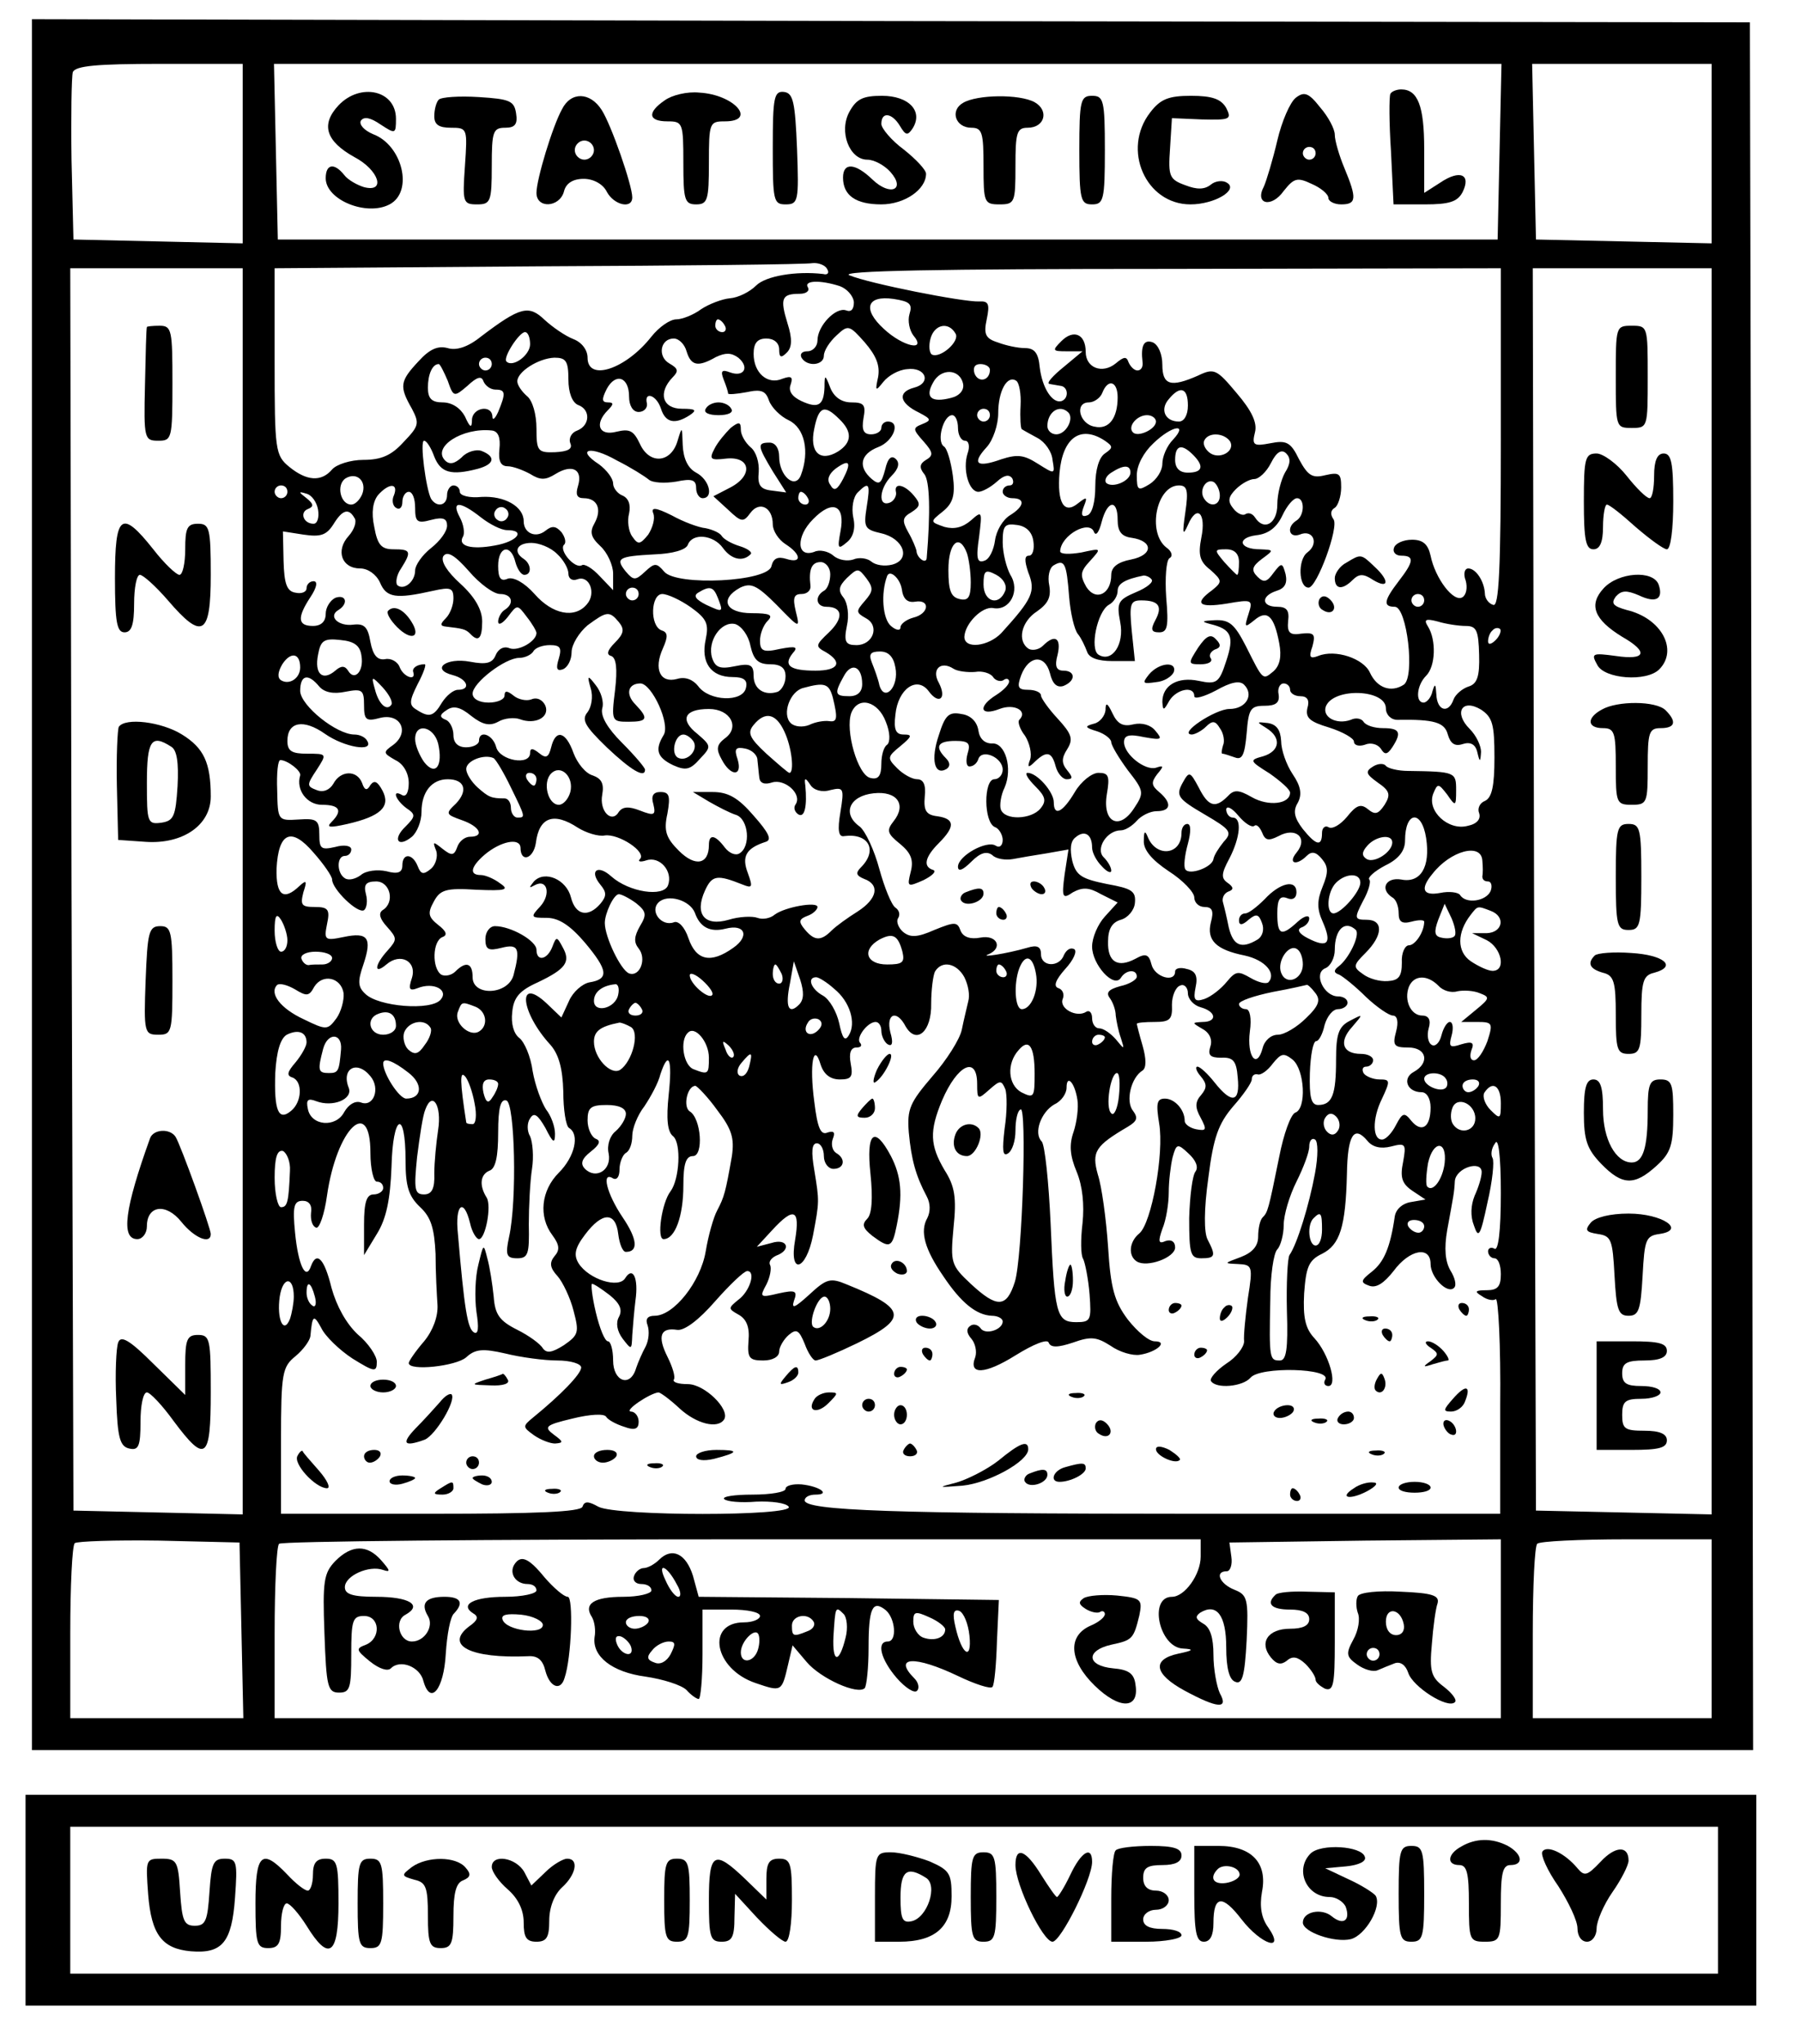 <?xml version="1.0" standalone="no"?>
<!DOCTYPE svg PUBLIC "-//W3C//DTD SVG 20010904//EN"
 "http://www.w3.org/TR/2001/REC-SVG-20010904/DTD/svg10.dtd">
<svg version="1.0" xmlns="http://www.w3.org/2000/svg"
 width="282pt" height="320pt" viewBox="0 0 282 320"
 preserveAspectRatio="xMidYMid meet">

<g transform="translate(0,320) scale(0.1,-0.1)"
fill="#000000" stroke="none">
<path d="M50 1815 l0 -1355 1348 0 1347 0 -2 1352 -3 1353 -1345 2 -1345 3 0
-1355z m330 1145 l0 -141 -132 3 -133 3 -3 124 c-1 69 0 131 2 138 4 10 38 13
136 13 l130 0 0 -140z m1968 3 l-3 -138 -955 0 -955 0 -3 138 -3 137 961 0
961 0 -3 -137z m332 -3 l0 -141 -137 3 -138 3 -3 138 -3 137 141 0 140 0 0
-140z m-1385 -181 c4 -6 1 -10 -6 -8 -42 5 -90 -3 -105 -18 -10 -10 -28 -19
-41 -20 -12 -1 -33 -9 -45 -17 -12 -9 -30 -16 -39 -16 -10 0 -27 -12 -39 -27
-40 -51 -100 -71 -100 -33 0 12 -9 24 -22 29 -13 5 -33 19 -45 30 -25 24 -38
21 -100 -26 -21 -17 -39 -22 -52 -18 -15 4 -28 -1 -46 -21 -29 -31 -30 -39
-10 -74 12 -23 11 -27 -13 -52 -19 -21 -35 -28 -63 -28 -20 0 -42 -7 -49 -15
-17 -20 -40 -18 -67 4 -22 18 -23 26 -23 165 l0 146 413 3 c226 1 420 3 429 5
9 1 20 -3 23 -9z m-915 -974 l0 -976 -132 3 -133 3 -3 973 -2 972 135 0 135 0
0 -975z m1970 709 c0 -208 -3 -265 -12 -261 -7 2 -13 10 -13 18 -1 19 -14 39
-26 39 -6 0 -8 -9 -4 -19 3 -11 1 -22 -5 -26 -14 -9 -43 30 -50 65 -4 18 -12
25 -29 25 -14 0 -26 -6 -28 -12 -3 -7 2 -13 11 -13 21 0 20 -9 -4 -40 -23 -30
-25 -40 -6 -40 19 0 32 -110 14 -122 -20 -13 -42 -5 -53 19 -10 22 -54 37 -81
26 -13 -5 -15 -2 -9 15 5 19 3 22 -17 20 -18 -3 -23 1 -21 20 2 16 -2 22 -17
22 -25 0 -26 17 -1 25 13 4 17 12 14 26 -5 18 -6 19 -19 2 -10 -14 -15 -16
-25 -6 -10 10 -9 16 7 28 19 14 19 14 -3 15 -33 0 -37 18 -6 22 19 2 32 12 41
31 7 15 17 27 23 27 12 0 12 -27 -1 -35 -16 -10 -12 -28 5 -22 21 9 31 -14 12
-28 -15 -11 -14 -55 2 -55 13 0 48 95 39 107 -5 7 -5 14 2 18 5 3 10 18 10 32
0 22 -3 24 -25 19 -20 -5 -27 -1 -41 25 -13 27 -20 30 -45 25 -26 -5 -29 -3
-24 17 4 15 -5 34 -29 62 -31 37 -35 39 -60 27 -43 -19 -56 -15 -56 17 0 16
-6 31 -15 35 -14 5 -19 -5 -16 -31 1 -7 -2 -13 -8 -13 -5 0 -11 6 -14 13 -3 9
-7 9 -20 -2 -21 -17 -47 -7 -47 18 0 28 -19 36 -38 17 -15 -15 -14 -16 8 -16
l25 0 -30 -25 c-16 -13 -27 -25 -22 -26 4 -1 12 -2 17 -3 13 -1 14 -20 2 -24
-14 -4 -30 20 -34 53 -2 22 -8 30 -23 30 -11 0 -30 4 -43 9 -19 6 -22 13 -17
36 5 24 3 29 -12 28 -25 -1 -172 28 -203 41 -17 7 138 10 498 10 l522 1 0
-266z m330 -709 l0 -976 -137 3 -138 3 -3 973 -2 972 140 0 140 0 0 -975z
m-1365 947 c11 -4 21 -15 22 -25 0 -11 -4 -16 -12 -13 -16 6 -45 -24 -45 -47
0 -9 -7 -17 -16 -17 -8 0 -12 -4 -9 -10 9 -15 35 -12 35 3 0 8 9 22 20 32 18
17 20 16 44 -11 18 -21 24 -36 21 -54 -5 -23 -4 -23 8 -8 8 10 24 19 37 20 30
4 39 -22 11 -29 -26 -7 -23 -24 8 -39 19 -10 20 -12 5 -18 -15 -6 -15 -8 2
-27 15 -17 16 -22 4 -29 -10 -6 -11 -12 -3 -22 9 -10 10 -61 4 -132 -1 -10
-16 1 -16 12 -1 4 -6 17 -13 29 -10 18 -9 23 5 31 14 9 15 13 4 26 -15 18 -32
21 -28 5 1 -6 -4 -14 -10 -16 -19 -7 -16 23 3 42 11 11 13 20 7 26 -7 7 -13 2
-17 -16 -6 -22 -9 -25 -21 -15 -22 19 -18 39 10 50 24 9 36 40 15 40 -5 0 -10
-4 -10 -10 0 -5 -7 -10 -16 -10 -12 0 -15 7 -12 25 4 21 1 25 -19 25 -15 0
-27 8 -33 23 -8 21 -9 21 -9 1 -1 -29 -10 -34 -36 -22 -15 7 -21 16 -17 26 4
12 1 14 -13 9 -23 -10 -45 9 -45 39 0 17 6 24 20 24 12 0 20 -7 20 -17 0 -13
3 -14 12 -5 8 8 9 21 1 46 -12 39 -9 46 19 46 11 0 16 5 13 10 -7 11 19 12 50
2z m109 -44 c-3 -10 0 -25 6 -33 22 -26 -16 -18 -46 10 -34 31 -27 53 15 47
26 -4 30 -8 25 -24z m-289 -18 c3 -5 1 -10 -4 -10 -6 0 -11 5 -11 10 0 6 2 10
4 10 3 0 8 -4 11 -10z m361 -12 c8 -12 -24 -40 -37 -33 -4 3 -5 14 -2 25 6 22
28 27 39 8z m-666 -17 c0 -17 -27 -37 -37 -27 -6 6 20 46 29 46 5 0 8 -9 8
-19z m245 -11 c7 -23 18 -25 46 -9 15 7 24 7 35 -1 18 -15 9 -31 -13 -23 -13
5 -15 2 -10 -11 4 -10 7 -19 7 -22 0 -2 13 -1 29 2 23 5 30 2 35 -13 4 -11 18
-25 31 -31 25 -12 33 -49 19 -86 -9 -23 -34 -1 -34 29 0 13 -6 22 -15 22 -20
0 -19 -5 5 -45 l21 -33 -23 3 c-18 2 -22 9 -20 29 1 15 -4 32 -13 39 -8 7 -15
19 -15 27 0 13 -3 13 -16 3 -8 -8 -20 -22 -25 -32 -9 -17 -7 -19 18 -16 38 4
43 -26 7 -45 l-27 -14 23 -21 c21 -20 24 -20 35 -5 14 19 35 9 35 -18 0 -10 9
-24 20 -31 25 -16 26 -31 1 -23 -13 4 -20 1 -23 -11 -4 -25 -149 -32 -168 -9
-12 14 -15 14 -30 0 -15 -14 -18 -14 -30 0 -17 21 -12 24 44 27 29 1 50 7 53
15 7 19 40 16 55 -5 13 -18 31 -22 43 -10 4 3 -4 9 -17 13 -13 4 -25 11 -28
16 -3 5 -15 10 -25 12 -11 1 -35 10 -53 20 -26 13 -33 13 -29 3 3 -8 -1 -22
-8 -33 -13 -16 -16 -16 -25 -3 -6 8 -8 25 -5 36 3 14 -1 24 -10 28 -8 3 -15
12 -15 19 0 8 -10 21 -22 30 -37 24 -14 30 28 6 22 -11 44 -25 50 -30 6 -5 25
-6 43 -3 24 5 31 3 31 -10 0 -9 5 -16 10 -16 18 0 11 29 -10 40 -13 7 -20 22
-21 43 -1 30 -1 30 -8 7 -10 -35 -44 -38 -59 -5 -10 21 -16 24 -37 19 -27 -7
-35 12 -13 34 9 9 9 12 0 12 -10 0 -10 5 -2 21 14 26 35 19 35 -12 0 -14 6
-24 15 -24 8 0 14 6 13 13 -5 20 15 14 22 -8 7 -22 22 -25 45 -10 12 8 9 10
-12 10 -31 0 -38 25 -15 49 10 10 9 14 -5 22 -19 11 -14 39 7 39 8 0 17 -9 20
-20z m-305 -20 c0 -5 -4 -10 -10 -10 -5 0 -10 5 -10 10 0 6 5 10 10 10 6 0 10
-4 10 -10z m120 -24 c0 -21 6 -36 15 -40 20 -7 19 -32 -1 -40 -9 -3 -14 -12
-11 -20 4 -9 -4 -13 -24 -14 -27 -1 -29 2 -29 37 0 22 -6 44 -15 51 -8 7 -15
17 -15 23 0 15 33 36 58 37 18 0 22 -5 22 -34z m-189 -2 c9 -26 10 -26 31 -8
15 14 22 16 25 7 3 -7 11 -13 19 -13 16 0 16 -6 4 -35 -5 -11 -9 -14 -9 -7 -1
19 -31 14 -32 -5 0 -14 -3 -13 -11 5 -7 13 -20 22 -35 22 -17 0 -23 6 -23 23
0 21 7 37 17 37 2 0 8 -12 14 -26z m849 17 c0 -17 -18 -21 -24 -6 -3 9 0 15 9
15 8 0 15 -4 15 -9z m-42 -22 c2 -10 -6 -19 -19 -22 -31 -8 -41 1 -28 24 12
23 42 22 47 -2z m90 -34 c-1 -19 0 -36 2 -37 3 -2 14 -8 25 -14 11 -6 22 -21
23 -34 4 -23 4 -23 -23 -6 -22 14 -32 15 -57 7 -39 -14 -47 -7 -23 19 10 11
18 35 18 53 0 35 14 60 28 51 5 -3 8 -21 7 -39z m152 13 c0 -33 -14 -51 -36
-46 -24 4 -32 38 -9 38 8 0 18 7 21 15 9 23 24 18 24 -7z m110 -13 c0 -15 -6
-25 -14 -25 -22 0 -30 19 -16 35 18 22 30 18 30 -10z m-546 -21 c21 -20 20
-37 -2 -51 -28 -17 -45 -1 -37 36 7 35 16 38 39 15z m236 6 c0 -5 -4 -10 -10
-10 -5 0 -10 5 -10 10 0 6 5 10 10 10 6 0 10 -4 10 -10z m123 4 c9 -10 -4 -34
-19 -34 -8 0 -14 6 -14 13 0 22 19 35 33 21z m-173 -24 c0 -11 5 -20 11 -20 6
0 8 -9 4 -20 -8 -25 2 -60 17 -60 6 0 19 7 29 16 11 10 19 12 24 5 3 -6 1 -11
-4 -11 -6 0 -11 -4 -11 -10 0 -5 7 -10 15 -10 21 0 19 -13 -4 -27 -11 -7 -21
-24 -23 -39 -2 -15 -9 -30 -17 -32 -11 -4 -13 4 -8 37 5 41 5 42 -13 26 -13
-11 -26 -14 -41 -10 -23 8 -23 8 -3 24 16 13 20 25 16 56 -3 22 -9 43 -14 46
-12 8 -1 49 13 49 5 0 9 -9 9 -20z m310 10 c0 -12 -28 -25 -36 -17 -9 9 6 27
22 27 8 0 14 -5 14 -10z m-1028 -43 c-2 -19 2 -27 13 -27 8 0 24 -6 35 -12 16
-10 24 -10 40 0 26 16 43 7 35 -19 -4 -13 -2 -19 9 -19 21 0 29 -17 17 -39 -8
-14 -6 -22 9 -36 11 -10 20 -30 20 -43 l0 -26 -21 22 c-11 12 -24 20 -28 17
-11 -6 -36 23 -28 32 4 3 2 12 -4 20 -9 10 -15 10 -25 2 -15 -12 -34 -4 -34
15 0 23 -30 40 -66 38 -19 -2 -34 2 -34 8 0 5 -4 10 -10 10 -5 0 -10 -7 -10
-15 0 -17 -16 -20 -25 -6 -8 15 -18 91 -11 91 4 0 11 -11 16 -25 10 -25 26
-30 68 -19 26 7 29 19 6 28 -8 3 -23 -1 -31 -10 -11 -10 -19 -12 -26 -5 -21
21 27 52 73 47 10 -1 14 -11 12 -29z m1055 15 c-10 -10 -17 -27 -17 -38 0 -11
-9 -25 -20 -32 -18 -11 -20 -10 -20 14 0 16 11 36 26 50 29 28 55 32 31 6z
m-107 -2 c13 -9 13 -11 0 -20 -9 -6 -15 -25 -15 -51 0 -25 -5 -44 -13 -46 -8
-3 -10 1 -5 14 6 15 5 16 -9 5 -22 -18 -33 1 -29 48 5 55 33 75 71 50z m196
-1 c9 -16 -18 -30 -33 -17 -7 6 -10 14 -7 19 7 13 31 11 40 -2z m-58 -21 c18
-18 15 -28 -8 -28 -13 0 -20 7 -20 20 0 23 10 26 28 8z m144 -28 c-6 -11 -12
-33 -12 -50 0 -30 -21 -42 -35 -20 -4 6 -10 8 -15 5 -4 -3 -13 1 -19 9 -9 11
-8 18 4 30 9 9 22 16 29 16 7 0 19 11 26 25 9 18 17 22 24 15 7 -7 7 -16 -2
-30z m-692 -10 c-9 -17 -14 -20 -20 -9 -6 8 -2 17 8 25 22 16 26 11 12 -16z
m450 10 c0 -13 -28 -25 -38 -16 -3 4 0 11 8 16 20 13 30 12 30 0z m-1203 -34
c-4 -9 -11 -16 -17 -16 -17 0 -24 31 -9 41 18 11 34 -5 26 -25z m1343 -2 c0
-16 -16 -19 -25 -4 -8 13 4 32 16 25 5 -4 9 -13 9 -21z m-1460 6 c0 -5 -4 -10
-10 -10 -5 0 -10 5 -10 10 0 6 5 10 10 10 6 0 10 -4 10 -10z m167 -5 c-4 -8
-2 -17 3 -20 6 -4 10 1 10 9 0 9 5 16 10 16 6 0 10 -11 10 -25 0 -22 3 -25 25
-19 19 5 25 2 25 -9 0 -9 -11 -24 -25 -35 -14 -11 -25 -27 -25 -35 0 -18 -18
-32 -28 -23 -3 4 -1 16 6 26 17 27 15 30 -12 30 -19 0 -25 7 -30 35 -5 23 -2
40 6 50 17 19 32 19 25 0z m740 -19 c-5 -32 -3 -35 23 -41 35 -8 47 -41 17
-49 -12 -3 -26 -1 -33 5 -6 5 -19 7 -28 3 -9 -3 -23 -1 -31 6 -8 7 -22 10 -30
6 -28 -10 -29 24 -2 51 31 32 51 22 43 -19 -5 -27 -4 -29 10 -17 10 8 14 22
10 39 -3 15 0 32 7 39 18 18 20 14 14 -23z m499 -8 c-5 -34 -4 -38 4 -20 14
33 29 19 21 -20 -5 -26 -3 -37 14 -50 19 -17 19 -19 3 -32 -29 -21 -21 -28 23
-21 40 7 41 6 34 -16 -7 -22 -6 -22 9 -10 20 17 31 7 39 -36 4 -21 1 -35 -9
-44 -17 -14 -16 -15 -43 39 -18 35 -26 42 -49 41 -20 -1 -22 -2 -7 -6 33 -8
38 -19 25 -58 -11 -34 -15 -37 -43 -31 -33 7 -57 -7 -57 -33 1 -14 2 -14 11 2
11 18 39 24 39 7 0 -5 15 -1 34 9 23 13 37 16 44 9 16 -16 3 -38 -23 -38 -22
0 -81 -39 -59 -40 5 0 16 6 22 12 10 10 15 10 22 -2 6 -8 8 -21 5 -27 -2 -7
-3 -13 -1 -13 3 0 11 -3 20 -6 11 -4 15 4 18 38 3 38 6 43 28 43 18 0 24 5 22
18 -2 9 2 17 8 17 5 0 10 -4 10 -10 0 -5 7 -10 16 -10 11 0 15 -6 11 -19 -3
-15 4 -21 34 -30 22 -7 39 -17 39 -22 0 -6 8 -8 17 -5 9 4 20 1 25 -6 6 -10
10 -10 18 2 15 23 12 30 -14 30 -14 0 -27 4 -31 10 -3 5 -12 7 -20 3 -22 -8
-45 4 -39 21 12 30 94 27 94 -3 0 -10 8 -18 18 -18 58 1 74 -4 79 -23 4 -14
11 -19 23 -15 12 4 20 0 23 -12 4 -17 5 -17 6 0 0 9 -7 25 -18 36 -25 25 -12
48 18 30 18 -12 21 -23 21 -75 0 -45 -4 -63 -15 -68 -8 -3 -12 -12 -9 -19 3
-9 -3 -17 -18 -20 -30 -8 -64 23 -54 50 7 17 8 17 22 -1 13 -19 14 -19 14 7 0
28 -1 29 -75 30 -16 0 -32 4 -35 8 -3 4 -12 4 -20 -1 -13 -8 -11 -12 7 -25 19
-13 21 -19 11 -35 -10 -15 -15 -16 -26 -7 -11 9 -18 7 -33 -12 -10 -12 -23
-20 -29 -16 -5 3 -10 -1 -10 -9 0 -22 -9 -20 -30 6 -13 17 -16 28 -8 41 7 13
5 26 -8 45 -10 15 -18 38 -18 52 -1 17 -7 26 -21 28 -18 2 -18 2 -2 -8 24 -15
21 -36 -5 -44 -22 -6 -22 -7 10 -27 17 -12 32 -25 32 -30 0 -18 -34 -22 -60
-7 -21 12 -28 12 -38 1 -19 -19 -30 -16 -45 14 -14 26 -15 26 -26 6 -10 -19
-6 -24 35 -48 41 -24 44 -28 30 -43 -8 -10 -15 -21 -16 -27 -2 -13 -38 -26
-44 -16 -3 4 -1 22 4 40 5 19 5 31 -1 31 -5 0 -9 -6 -9 -14 0 -35 -40 -39 -53
-6 -4 10 -6 9 -6 -6 -1 -14 12 -30 39 -48 22 -14 40 -33 40 -41 0 -8 7 -15 16
-15 12 0 15 -6 10 -24 -7 -28 8 -43 53 -52 32 -7 50 -28 37 -42 -4 -3 -16 0
-28 7 -19 11 -23 11 -37 -6 -9 -11 -24 -23 -35 -27 -15 -5 -18 -2 -14 18 4 18
0 26 -14 29 -10 3 -18 1 -18 -4 0 -18 -32 -9 -37 11 -4 16 -9 18 -25 9 -28
-15 -44 -5 -43 27 0 19 6 30 20 34 11 3 21 15 22 26 2 19 -5 23 -44 30 -39 8
-48 13 -54 36 -4 18 -3 31 5 37 14 12 26 5 26 -16 0 -8 7 -21 15 -29 8 -9 15
-12 15 -7 0 5 -5 14 -12 21 -13 13 5 42 27 42 7 0 18 7 25 15 7 8 21 15 31 15
23 0 24 13 4 30 -12 10 -13 15 -3 28 11 13 10 14 -2 10 -17 -5 -50 21 -50 40
0 11 8 13 31 8 28 -5 30 -4 18 10 -7 9 -21 13 -34 10 -16 -4 -25 0 -33 17 -8
17 -11 18 -11 5 -1 -9 -9 -19 -18 -21 -15 -4 -15 -6 5 -12 12 -4 22 -12 22
-17 0 -5 12 -25 26 -44 25 -32 26 -35 10 -59 -23 -36 -50 -23 -43 21 5 29 3
34 -13 34 -10 0 -27 -13 -37 -30 -19 -32 -33 -39 -33 -16 0 16 -26 46 -41 46
-5 0 0 -9 12 -21 16 -16 18 -23 8 -35 -14 -17 -56 -19 -62 -1 -2 6 0 22 6 34
13 30 1 71 -20 69 -11 0 -19 7 -21 20 -2 14 -12 24 -26 26 -20 4 -26 -1 -36
-33 -13 -38 -7 -64 12 -53 6 4 6 10 -1 17 -18 18 -13 27 15 27 21 0 24 -4 19
-20 -3 -11 -2 -20 3 -20 6 0 12 5 14 12 6 16 38 2 38 -17 0 -8 -6 -15 -13 -15
-17 0 -17 -68 1 -75 6 -2 12 -12 12 -20 0 -9 -5 -13 -11 -9 -14 9 -59 -16 -59
-33 0 -8 7 -6 21 8 14 14 24 17 33 10 6 -6 21 -8 32 -6 10 2 34 6 53 9 l34 6
-6 -39 c-5 -37 -3 -39 13 -28 15 8 25 8 44 -3 l26 -13 -20 -22 c-11 -12 -20
-33 -20 -47 0 -28 34 -66 45 -49 8 13 25 14 25 2 0 -5 -12 -12 -26 -15 -18 -5
-23 -10 -16 -19 5 -7 9 -19 9 -27 1 -8 4 -24 8 -35 6 -19 6 -19 -8 -2 -8 9
-19 17 -26 17 -6 0 -11 7 -11 16 0 8 -4 13 -9 10 -15 -10 -43 5 -37 20 3 7 0
15 -7 17 -8 3 -4 13 11 30 13 14 19 28 14 31 -6 3 -12 -1 -16 -9 -7 -20 -36
-19 -36 1 0 12 -6 15 -22 10 -31 -9 -76 -16 -60 -10 23 10 13 31 -13 26 -16
-3 -27 1 -31 11 -5 14 -9 14 -41 1 -27 -12 -38 -12 -49 -3 -7 6 -11 16 -8 21
4 6 2 13 -4 17 -6 4 -17 31 -25 60 -8 30 -22 60 -31 67 -28 20 -16 48 22 52
37 4 52 -18 31 -44 -11 -14 -10 -19 10 -35 17 -14 22 -25 17 -44 -6 -24 -5
-24 20 -13 14 7 21 14 15 16 -16 5 -13 20 9 42 26 26 25 38 -2 42 -18 2 -22 9
-20 31 2 18 -2 27 -12 27 -8 0 -22 8 -31 17 -16 16 -16 18 5 35 18 15 19 18 5
18 -12 0 -16 7 -13 31 4 41 34 61 52 37 16 -22 29 -12 16 13 -12 21 3 35 23
22 6 -4 22 -6 34 -5 11 2 24 -2 28 -8 3 -5 11 -8 16 -5 5 4 9 2 9 -2 0 -5 -9
-14 -20 -21 -29 -18 -26 -34 5 -22 23 9 45 -3 31 -17 -3 -3 1 -15 9 -25 7 -11
11 -28 8 -37 -5 -13 -3 -14 8 -3 18 17 26 15 32 -8 3 -11 11 -20 17 -20 10 0
10 3 1 14 -9 11 -9 19 0 33 10 16 7 24 -15 48 -14 15 -26 32 -26 36 0 5 -9 9
-20 9 -16 0 -18 4 -11 23 12 31 37 33 45 3 4 -17 11 -23 21 -20 20 8 19 24 0
24 -11 0 -14 7 -9 25 6 26 -4 33 -23 14 -6 -6 -16 -8 -22 -5 -19 12 -12 43 13
59 17 12 22 22 19 40 -3 14 0 28 7 32 17 10 20 3 24 -49 2 -25 8 -52 14 -59 5
-6 11 -19 14 -27 3 -10 17 -15 40 -15 l35 0 -5 48 c-4 42 -2 47 15 47 27 0 34
-9 22 -31 -8 -15 -6 -19 6 -19 13 0 15 9 11 55 -2 30 0 57 5 61 6 3 4 11 -5
17 -30 24 -15 97 20 97 13 0 15 -8 10 -42z m-1358 4 c2 -12 -1 -22 -7 -22 -16
0 -22 18 -9 23 10 4 9 8 -2 17 -13 10 -13 11 0 7 8 -2 16 -13 18 -25z m767 18
c3 -5 1 -10 -4 -10 -6 0 -11 5 -11 10 0 6 2 10 4 10 3 0 8 -4 11 -10z m-512
-30 c14 -11 32 -20 41 -20 30 0 16 -18 -19 -24 -37 -7 -59 -1 -50 14 3 5 1 19
-5 30 -14 26 0 26 33 0z m41 -1 c-3 -5 -10 -7 -15 -3 -5 3 -7 10 -3 15 3 5 10
7 15 3 5 -3 7 -10 3 -15z m956 -3 c0 -18 6 -26 22 -28 34 -5 34 -27 -1 -34
-21 -4 -31 -12 -31 -24 0 -30 -24 -42 -39 -19 -10 18 -10 24 6 41 18 20 18 20
-14 13 -18 -3 -33 -3 -33 2 1 25 46 50 53 30 3 -7 8 0 12 16 9 34 25 36 25 3z
m-1195 3 c4 -5 0 -18 -9 -28 -21 -23 -11 -51 18 -51 12 0 25 -9 31 -22 10 -24
25 -26 83 -13 27 6 32 5 32 -12 0 -10 -5 -24 -12 -31 -9 -9 -9 -12 0 -13 26
-3 31 -4 38 -11 13 -14 19 -8 19 19 0 18 -11 38 -34 59 -21 19 -31 35 -27 43
6 9 18 2 40 -23 17 -20 39 -36 49 -36 19 0 23 -15 7 -25 -5 -3 -10 -12 -10
-18 0 -7 7 -3 15 7 15 20 15 20 30 0 8 -10 15 -22 15 -25 0 -13 -28 -29 -42
-24 -9 4 -18 -1 -22 -11 -5 -12 -14 -15 -40 -10 -38 7 -62 -12 -27 -21 23 -6
29 -23 8 -23 -7 0 -18 -9 -25 -20 -13 -22 -20 -24 -40 -11 -12 7 -11 14 2 40
9 17 14 31 11 31 -12 0 -20 -6 -18 -12 5 -15 -15 -8 -21 7 -3 9 -14 15 -23 13
-12 -2 -19 6 -23 27 -4 24 -10 29 -27 27 -23 -3 -40 13 -23 23 16 10 12 25 -5
19 -8 -4 -15 -15 -15 -25 0 -12 -7 -19 -20 -19 -24 0 -25 13 -4 45 10 15 12
25 5 25 -6 0 -11 -5 -11 -11 0 -6 -8 -9 -17 -7 -14 2 -18 14 -19 50 l-1 46 32
-5 c27 -4 36 -1 47 16 14 23 24 26 33 10z m1063 -36 c2 -13 -1 -23 -7 -23 -7
0 -7 -8 -1 -26 12 -30 7 -41 -42 -95 -20 -21 -58 -26 -58 -6 1 21 28 48 45 45
26 -5 43 27 27 52 -6 11 -12 34 -12 51 0 26 3 30 23 27 14 -2 23 -11 25 -25z
m-746 -20 c10 -9 18 -23 18 -31 0 -8 6 -12 14 -9 19 7 30 -22 15 -39 -19 -23
-54 -16 -82 16 -16 18 -33 27 -42 24 -11 -5 -15 1 -15 20 0 31 20 35 27 6 3
-11 9 -20 14 -20 12 0 11 17 -1 25 -17 11 -11 25 12 25 12 0 30 -7 40 -17z
m642 1 c3 -9 6 -29 6 -46 0 -23 -4 -29 -17 -26 -14 3 -18 13 -18 46 0 42 17
58 29 26z m426 -14 c0 -11 -1 -20 -3 -20 -1 0 -10 9 -20 20 -16 19 -16 20 3
20 13 0 20 -7 20 -20z m-640 -19 c0 -11 -4 -23 -10 -26 -15 -9 -12 -25 4 -25
26 0 27 -18 4 -40 -21 -20 -22 -22 -5 -31 27 -16 20 -29 -16 -29 -40 0 -51 8
-36 27 9 10 6 12 -20 7 -26 -6 -31 -3 -31 13 0 10 5 24 12 31 9 9 4 12 -25 12
-41 0 -51 22 -18 40 17 8 26 4 57 -27 36 -37 37 -38 30 -10 -5 21 -3 27 9 27
9 0 15 6 14 13 -3 26 2 37 16 37 8 0 15 -9 15 -19z m54 -42 c-14 -16 -14 -18
2 -27 22 -12 11 -42 -15 -42 -17 0 -20 5 -15 30 4 17 1 36 -5 44 -9 11 -8 18
5 31 17 16 18 16 31 -1 11 -15 10 -20 -3 -35z m220 16 c-10 -25 -34 -17 -34
10 0 22 3 24 20 15 11 -6 17 -16 14 -25z m-162 3 c2 -16 9 -22 21 -20 24 4 22
-19 -3 -25 -11 -3 -20 -10 -20 -15 0 -6 -7 -5 -15 2 -13 11 -16 51 -6 78 4 11
20 -3 23 -20z m391 15 c4 -4 -7 -13 -24 -20 -28 -12 -31 -16 -25 -47 7 -35
-13 -64 -34 -51 -14 9 -2 67 16 78 8 4 14 14 14 22 0 11 11 18 41 24 3 0 9 -2
12 -6z m-803 -23 c0 -5 -4 -10 -10 -10 -5 0 -10 5 -10 10 0 6 5 10 10 10 6 0
10 -4 10 -10z m124 -6 c9 -23 8 -23 -18 -11 -16 8 -21 14 -13 19 18 11 24 10
31 -8z m-42 -15 c25 -18 28 -26 23 -50 -8 -36 8 -59 42 -59 18 0 24 -5 21 -17
-5 -23 -58 -21 -75 3 -8 10 -20 15 -33 11 -26 -7 -37 15 -22 48 8 18 8 25 -2
28 -19 7 -17 57 1 57 8 0 28 -9 45 -21z m1148 11 c0 -5 -4 -10 -10 -10 -5 0
-10 5 -10 10 0 6 5 10 10 10 6 0 10 -4 10 -10z m-1261 -34 c9 -11 8 -18 -6
-32 -12 -12 -14 -19 -6 -21 8 -3 10 -20 6 -54 -6 -48 -5 -49 21 -49 30 0 32 5
11 27 -16 16 -12 33 8 33 18 -1 47 -64 36 -81 -14 -23 -10 -35 15 -47 20 -9
27 -7 42 10 18 19 18 20 -4 39 -28 22 -21 39 18 39 34 0 49 -29 25 -46 -13
-10 -14 -17 -5 -33 14 -27 33 -27 25 0 -6 17 -3 20 12 17 10 -2 19 -10 19 -18
1 -8 2 -21 3 -28 1 -8 8 -11 20 -7 20 6 47 -18 37 -34 -4 -5 -2 -12 4 -16 10
-6 14 13 11 45 -2 13 0 13 8 1 5 -8 18 -12 31 -8 21 5 22 3 16 -34 -5 -29 -3
-40 6 -38 38 5 53 -22 26 -49 -9 -9 -7 -13 5 -18 25 -9 21 -31 -10 -51 -16
-10 -34 -23 -41 -30 -17 -17 -27 -16 -42 2 -10 12 -9 16 4 21 9 3 16 10 16 14
0 9 -51 0 -67 -12 -7 -6 -19 -8 -27 -5 -8 3 -29 2 -45 -3 -38 -11 -54 9 -37
46 11 24 19 25 59 9 15 -6 16 -4 8 18 -10 26 -3 39 28 49 10 3 5 14 -19 41
-24 28 -40 37 -64 37 l-31 0 25 -15 c14 -8 33 -18 43 -21 19 -7 23 -49 5 -60
-6 -4 -16 0 -23 9 -15 20 -25 22 -25 4 0 -30 -21 -35 -47 -9 -20 20 -24 31
-18 58 5 28 3 34 -11 34 -11 0 -15 -6 -11 -19 4 -17 2 -19 -21 -10 -18 7 -27
6 -33 -2 -11 -19 -31 1 -26 27 3 17 -1 25 -15 30 -11 3 -24 19 -30 35 -12 34
-28 38 -35 9 -4 -16 -8 -18 -19 -9 -10 8 -14 8 -14 0 0 -20 -47 -12 -53 9 -5
20 -27 28 -27 10 0 -5 -9 -10 -20 -10 -13 0 -20 7 -20 19 0 11 -6 22 -12 24
-10 4 -10 8 1 15 11 8 22 5 39 -9 18 -14 29 -16 42 -9 10 6 26 7 34 4 24 -9
47 3 40 21 -4 9 -13 14 -22 10 -8 -3 -21 0 -28 6 -10 8 -14 8 -14 0 0 -6 -11
-11 -25 -11 -15 0 -25 6 -25 14 0 17 51 56 73 56 9 0 19 5 22 10 3 6 15 10 26
10 16 0 19 -4 14 -21 -5 -16 -3 -20 6 -17 8 3 14 15 14 27 0 12 12 31 25 42
30 22 34 23 49 5z m206 -37 c5 -22 12 -29 31 -29 17 0 24 -6 24 -19 0 -11 -6
-21 -12 -24 -21 -7 -38 4 -38 25 0 17 -5 20 -29 15 -24 -5 -31 -2 -36 13 -8
26 14 58 36 53 10 -3 21 -18 24 -34z m1120 31 c17 0 20 -7 21 -45 1 -34 -3
-46 -17 -50 -9 -3 -20 -12 -23 -20 -8 -23 -26 -18 -27 8 -1 16 -2 18 -6 5 -2
-10 -9 -18 -14 -18 -13 0 -11 27 4 42 15 15 16 56 3 77 -7 11 -4 13 15 8 13
-4 33 -7 44 -7z m47 -22 c-7 -7 -12 -8 -12 -2 0 6 3 14 7 17 3 4 9 5 12 2 2
-3 -1 -11 -7 -17z m-1776 -25 c4 -24 -11 -40 -21 -23 -5 8 -11 8 -20 0 -20
-17 -33 -5 -27 25 4 22 9 26 35 23 22 -2 31 -9 33 -25z m-96 -18 c0 -17 -17
-28 -30 -20 -6 4 -5 13 2 25 13 20 28 18 28 -5z m932 0 c6 -30 -17 -55 -25
-28 -2 10 -8 26 -12 36 -5 13 -2 17 13 17 13 0 21 -8 24 -25z m-52 -26 c0 -12
-7 -19 -20 -19 -23 0 -24 4 -9 31 12 23 29 16 29 -12z m-850 -4 c8 -9 22 -12
41 -8 26 5 29 3 29 -21 0 -23 3 -26 25 -20 32 8 47 -22 21 -42 -17 -12 -16
-13 3 -24 13 -6 21 -21 21 -36 0 -14 -4 -22 -10 -19 -17 10 -11 -7 6 -20 15
-10 15 -13 -1 -29 -21 -20 -12 -34 10 -16 8 7 15 24 15 39 0 31 16 51 41 51
27 0 32 -18 13 -38 -17 -16 -16 -17 9 -26 29 -10 36 -26 13 -26 -8 0 -17 -7
-20 -16 -5 -14 -9 -14 -23 -3 -15 12 -16 12 -10 -3 3 -9 -1 -22 -8 -28 -12
-10 -16 -9 -21 4 -8 20 -24 21 -24 1 0 -11 -7 -14 -25 -9 -14 3 -32 1 -40 -6
-8 -6 -19 -9 -25 -5 -13 8 -13 35 0 35 6 0 10 5 10 10 0 6 -11 8 -25 4 -22 -5
-25 -3 -25 19 0 23 -4 26 -32 24 -33 -2 -33 -2 -34 46 -1 26 1 47 5 47 11 0
33 -17 31 -24 -7 -23 11 -46 34 -46 28 0 33 -9 15 -27 -9 -9 -2 -9 25 -3 52
12 68 27 55 52 -8 15 -13 17 -19 9 -5 -9 -9 -9 -13 3 -8 21 -34 20 -45 -1 -6
-10 -16 -14 -26 -10 -16 6 -16 8 0 32 16 25 16 25 -15 25 -24 0 -31 4 -31 20
0 30 25 35 59 11 30 -21 77 -29 66 -11 -3 6 -12 10 -20 10 -28 0 -84 45 -85
68 0 25 12 29 30 7z m113 -28 c-7 -11 -20 0 -26 24 -6 21 -5 21 12 3 10 -11
16 -22 14 -27z m691 11 c8 -33 7 -39 -6 -37 -7 1 -21 -1 -31 -6 -10 -4 -23 -3
-29 3 -14 14 -1 50 20 55 33 9 40 7 46 -15z m83 -38 c7 -17 7 -32 2 -36 -5 -3
-9 -16 -9 -30 0 -19 -5 -25 -17 -22 -20 4 -40 75 -30 102 11 27 42 18 54 -14z
m-159 -15 c12 -25 16 -65 8 -65 -2 0 -18 14 -36 30 -27 25 -30 33 -20 45 18
22 35 18 48 -10z m-542 -19 c8 -35 -4 -52 -22 -29 -7 10 -14 26 -14 36 0 26
29 20 36 -7z m400 3 c8 -14 -11 -33 -25 -25 -11 7 -4 36 9 36 5 0 12 -5 16
-11z m-286 -72 c23 -47 23 -47 10 -47 -5 0 -10 7 -10 15 0 8 -4 15 -10 15 -21
0 -25 2 -42 17 -10 9 -18 22 -18 29 0 13 28 24 43 17 4 -3 16 -23 27 -46z m93
-7 c-3 -11 -11 -20 -18 -20 -17 0 -26 35 -12 49 15 15 36 -5 30 -29z m-53 20
c0 -5 -2 -10 -4 -10 -3 0 -8 5 -11 10 -3 6 -1 10 4 10 6 0 11 -4 11 -10z
m1124 -73 c3 3 8 -1 12 -10 5 -13 10 -14 26 -6 27 15 47 -3 28 -26 -14 -17 0
-21 16 -5 8 8 15 6 24 -5 10 -12 10 -21 1 -43 -9 -22 -9 -35 0 -55 15 -34 8
-42 -23 -26 -14 7 -18 14 -10 17 6 2 12 8 12 14 0 6 -8 4 -18 -5 -26 -24 -32
-21 -32 13 0 22 4 28 15 24 9 -4 15 0 15 9 0 21 -26 15 -50 -11 -12 -12 -25
-22 -30 -22 -6 0 -10 -5 -10 -11 0 -8 5 -8 15 1 12 10 16 9 21 -5 4 -10 1 -21
-7 -26 -25 -15 -38 -10 -45 19 -3 15 -7 32 -9 39 -2 6 1 14 8 17 9 3 9 7 -1
14 -10 7 -10 14 3 38 17 33 20 64 5 64 -5 0 -10 6 -10 13 1 6 9 2 19 -10 10
-12 21 -19 25 -16z m-1059 -3 c13 -8 32 -14 42 -12 22 3 66 -26 55 -37 -4 -4
1 -5 10 -2 21 7 42 -17 34 -39 -7 -19 -61 -11 -89 14 -21 19 -35 9 -17 -13 10
-12 10 -18 0 -30 -19 -22 -39 -18 -46 10 -7 28 -41 43 -58 25 -8 -10 -8 -11 1
-6 20 11 26 -14 9 -33 -16 -17 -15 -18 10 -18 19 0 37 -12 60 -39 36 -43 38
-57 7 -62 -11 -2 -26 -15 -32 -29 l-12 -26 -23 22 c-47 44 -41 -14 6 -65 13
-15 19 -37 20 -73 0 -28 4 -54 9 -57 17 -10 9 -45 -16 -70 -28 -28 -32 -69
-10 -98 11 -15 12 -23 3 -33 -8 -10 -7 -18 5 -31 8 -9 20 -34 25 -54 9 -34 8
-38 -15 -54 -19 -12 -27 -13 -33 -5 -4 7 -22 20 -40 29 -28 14 -35 24 -37 52
-2 19 -6 46 -10 60 -6 24 -6 23 -14 -10 -5 -19 -6 -52 -3 -74 4 -25 3 -36 -4
-32 -10 6 -15 37 -25 154 -5 46 9 58 19 17 3 -14 10 -25 14 -25 10 0 20 52 12
65 -12 19 -10 36 4 42 10 3 14 22 14 60 0 39 4 53 13 50 13 -4 17 -156 4 -214
-6 -28 -4 -33 13 -33 17 0 19 7 18 53 0 28 2 68 5 87 3 19 1 42 -3 51 -5 8 -5
21 0 28 6 10 12 6 24 -15 12 -24 15 -25 15 -9 0 11 -6 28 -14 38 -7 11 -17 37
-21 60 -3 23 -13 46 -21 52 -9 7 -13 23 -11 40 2 23 11 34 40 47 44 21 52 32
39 55 -9 17 -10 17 -16 1 -8 -21 -25 -24 -25 -5 0 14 -40 37 -65 37 -8 0 -15
-9 -15 -20 0 -17 5 -19 25 -14 27 7 30 -1 19 -43 -9 -31 -64 -33 -64 -3 0 22
-10 26 -27 9 -6 -6 -16 -8 -22 -5 -15 10 -14 53 2 59 8 3 6 9 -7 19 -15 12
-17 18 -7 36 10 19 19 22 67 19 46 -2 52 0 37 10 -9 7 -23 13 -30 13 -19 0
-16 13 6 32 25 21 55 27 56 11 0 -24 20 -18 24 7 5 41 28 49 66 24z m1328 -16
c7 -46 -9 -71 -39 -65 -24 4 -34 -15 -14 -28 6 -3 10 -14 10 -25 0 -13 5 -17
20 -13 11 3 20 3 20 0 0 -16 -14 -37 -24 -37 -6 0 -12 -12 -11 -27 0 -22 -5
-28 -22 -29 -13 -1 -30 4 -39 11 -16 11 -15 14 4 33 28 28 28 52 2 52 -19 0
-20 2 -6 29 9 16 13 31 10 34 -3 3 8 13 25 22 21 10 31 23 31 39 0 46 26 49
33 4z m-1713 -65 c0 -15 40 -54 50 -48 4 3 6 14 3 25 -4 15 0 20 16 20 22 0
30 -33 10 -45 -7 -5 -4 -14 7 -26 16 -18 16 -20 1 -37 -21 -23 -22 -39 -2 -22
22 19 48 5 40 -21 -6 -18 -4 -21 9 -16 25 10 49 -3 36 -18 -15 -18 -98 -11
-118 9 -12 11 -12 20 -3 46 14 42 7 51 -31 43 -29 -6 -31 -5 -26 20 5 23 2 27
-19 27 -21 0 -23 3 -18 23 6 18 5 20 -6 10 -25 -24 -37 -15 -36 27 3 57 23 66
58 25 16 -18 29 -37 29 -42z m1660 58 c0 -15 -28 -33 -40 -26 -8 5 -8 11 1 21
13 15 39 19 39 5z m141 -28 c1 -10 1 -21 0 -25 0 -5 3 -8 9 -8 5 0 7 -7 4 -15
-7 -16 -39 -21 -48 -6 -3 4 -17 6 -31 3 -27 -5 -32 6 -12 30 28 36 76 49 78
21z m-191 -35 c0 -14 -30 -48 -42 -48 -12 0 -10 34 4 48 15 15 38 16 38 0z
m-1134 -32 c16 -13 17 -18 6 -36 -9 -16 -10 -25 -2 -35 13 -16 2 -45 -15 -39
-13 5 -38 57 -38 79 0 15 14 45 22 45 4 0 16 -6 27 -14z m92 -15 c8 -23 24
-31 48 -25 31 8 38 -12 12 -30 -35 -25 -58 -20 -70 15 -6 18 -16 28 -23 25
-19 -7 -38 17 -24 31 14 14 49 4 57 -16z m1189 -37 c-3 -3 -12 -4 -20 -2 -11
2 -12 9 -5 28 l10 25 11 -23 c5 -12 8 -25 4 -28z m57 40 c24 -9 19 -34 -6 -35
l-23 0 23 -11 c23 -12 31 -48 9 -48 -7 0 -22 7 -34 15 -22 15 -22 45 0 73 11
14 10 14 31 6z m-1884 -46 c0 -10 -4 -18 -10 -18 -5 0 -10 15 -10 33 0 24 3
28 10 17 5 -8 10 -23 10 -32z m1673 16 c7 -8 -11 -45 -27 -57 -8 -6 -8 -10 1
-13 6 -3 25 -18 42 -35 17 -16 36 -29 42 -29 7 0 9 -10 5 -25 -6 -22 -3 -25
19 -25 29 0 34 -24 9 -38 -19 -10 -11 -32 12 -32 8 0 14 -10 14 -24 0 -31 -14
-40 -30 -21 -11 14 -14 13 -24 -6 -6 -12 -15 -22 -21 -23 -16 -2 -17 32 -1 64
13 28 13 30 -4 30 -10 0 -22 5 -25 10 -3 6 -1 10 4 10 6 0 11 5 11 10 0 6 -9
10 -19 10 -29 0 -35 19 -14 42 18 21 18 21 -3 10 -18 -9 -22 -21 -22 -61 0
-55 -6 -71 -28 -71 -11 0 -14 12 -13 50 1 28 5 50 10 50 4 0 10 11 13 25 4 14
13 25 21 25 8 0 15 5 15 10 0 6 -7 10 -15 10 -22 0 -39 36 -20 44 8 3 15 16
15 29 0 32 16 47 33 31z m-710 -34 c4 -17 0 -20 -24 -20 -33 0 -40 23 -12 39
21 11 29 7 36 -19z m627 -20 c0 -23 -26 -34 -34 -13 -7 18 12 46 25 37 5 -3 9
-13 9 -24z m-1520 10 c0 -5 -7 -10 -15 -10 -8 0 -18 0 -22 -1 -4 0 -9 4 -11
10 -2 6 8 11 22 11 14 0 26 -4 26 -10z m1102 -24 c5 -26 -7 -56 -22 -56 -11 0
-13 40 -4 64 9 23 21 20 26 -8z m-398 -1 c3 -8 1 -15 -4 -15 -6 0 -10 7 -10
15 0 8 2 15 4 15 2 0 6 -7 10 -15z m27 -48 c-16 -16 -22 -4 -14 34 l6 34 10
-29 c6 -19 6 -31 -2 -39z m259 43 c6 -12 9 -28 6 -38 -2 -9 -7 -29 -10 -44 -3
-15 -24 -48 -46 -73 -35 -41 -40 -51 -37 -88 4 -43 11 -68 28 -100 6 -11 6
-24 1 -34 -12 -21 -4 -49 25 -91 28 -42 52 -61 76 -62 9 0 17 -4 17 -9 0 -13
-28 -22 -35 -10 -4 5 -11 7 -16 3 -6 -4 -6 -11 2 -20 6 -7 9 -20 6 -29 -11
-28 15 -27 63 3 29 18 50 26 52 20 3 -8 14 -8 38 0 28 10 37 9 59 -5 14 -10
35 -16 46 -14 26 4 45 21 23 21 -9 0 -27 15 -42 34 -21 28 -27 49 -31 114 -3
44 -10 95 -16 113 -10 36 -4 45 47 75 15 9 16 14 8 25 -12 15 -3 52 15 63 6 4
6 18 0 39 -5 17 -9 33 -9 34 0 2 13 3 28 3 24 0 28 4 27 27 0 14 6 28 13 30 6
3 12 -3 12 -12 0 -9 9 -19 20 -22 25 -7 26 -23 3 -23 -17 -1 -17 -1 0 -11 11
-6 16 -17 12 -28 -4 -13 0 -17 17 -17 19 1 24 -5 26 -31 4 -39 -9 -42 -36 -8
-11 14 -23 25 -27 25 -4 0 -2 -7 5 -15 10 -12 10 -18 1 -29 -10 -11 -10 -20
-1 -36 10 -19 9 -21 -7 -18 -10 2 -18 8 -18 13 0 18 -16 35 -31 35 -13 0 -14
-8 -9 -39 8 -47 -12 -156 -31 -172 -16 -13 -18 -35 -4 -44 16 -10 60 6 60 22
0 9 -6 13 -15 10 -11 -5 -12 -1 -5 19 6 14 10 40 10 57 0 18 3 42 6 55 6 22 8
22 25 6 11 -10 16 -21 11 -28 -5 -6 -9 -39 -10 -73 0 -56 2 -63 19 -63 22 0
23 4 10 29 -6 11 -6 47 1 97 8 64 16 85 39 112 16 18 29 37 29 42 0 6 4 9 9 8
5 -2 16 6 24 17 13 16 17 17 31 6 19 -16 22 -77 4 -83 -7 -3 -18 -33 -25 -69
-17 -84 -18 -87 -26 -95 -4 -4 -7 -17 -7 -30 0 -15 -9 -25 -27 -32 -27 -10
-27 -10 -5 -11 23 -1 24 -3 16 -53 -4 -29 -7 -60 -6 -68 0 -9 -12 -25 -28 -35
-16 -11 -26 -23 -24 -27 8 -13 50 -9 62 5 15 18 128 15 117 -3 -3 -5 -1 -10 5
-10 15 0 1 50 -22 75 -14 15 -18 32 -16 70 3 41 7 52 28 62 28 14 37 42 39
125 1 61 11 77 32 52 8 -10 21 -13 37 -9 23 6 24 4 19 -24 -5 -24 -2 -34 14
-45 l21 -14 -23 -4 c-13 -2 -23 -11 -25 -22 -7 -49 -17 -72 -36 -87 -18 -14
-18 -17 -4 -22 11 -4 23 4 38 23 25 34 58 40 58 11 0 -21 27 -48 37 -37 4 4 1
16 -6 27 -8 14 -10 34 -5 63 10 55 11 58 12 77 2 21 42 33 42 14 0 -8 -5 -24
-11 -37 -6 -15 -7 -32 -1 -47 7 -21 10 -16 21 36 8 34 11 65 8 70 -3 5 -2 15
4 23 5 10 9 -18 9 -78 0 -60 -4 -91 -10 -87 -5 3 -10 1 -10 -4 0 -6 5 -11 10
-11 6 0 10 -11 10 -25 0 -19 -5 -25 -22 -25 -18 0 -20 -2 -8 -9 8 -6 18 -8 22
-5 4 3 8 -72 7 -166 l0 -170 -477 0 c-473 0 -612 5 -612 21 0 5 7 9 17 9 24 0
7 13 -22 16 -14 1 -25 -2 -25 -7 0 -5 -23 -9 -52 -9 -28 0 -48 -3 -44 -7 4 -4
26 -6 50 -4 24 1 47 -2 51 -8 9 -15 -269 -15 -298 0 -16 9 -22 9 -25 0 -3 -8
-71 -11 -238 -11 l-234 0 0 114 c0 107 2 116 23 133 12 10 22 24 23 31 3 33 5
35 17 13 6 -13 29 -35 49 -48 34 -21 38 -22 38 -5 0 9 -13 29 -30 43 -18 17
-33 44 -41 73 -11 45 -23 58 -32 34 -8 -24 -20 1 -25 52 -4 41 -2 50 12 50 10
0 15 -7 13 -19 -1 -11 2 -21 8 -23 5 -2 13 21 17 50 15 105 68 157 68 67 0
-25 5 -45 10 -45 6 0 10 -4 10 -10 0 -5 -7 -10 -15 -10 -11 0 -15 -12 -15 -47
l0 -48 20 33 c15 24 21 54 23 105 2 83 22 92 22 10 0 -41 5 -56 23 -73 17 -16
22 -33 24 -73 0 -29 2 -65 3 -80 1 -18 -7 -40 -21 -57 -13 -15 -24 -31 -24
-34 0 -13 74 -5 90 9 14 13 26 14 61 6 24 -6 61 -11 82 -11 20 0 37 -5 37 -11
0 -10 -32 -43 -75 -78 -17 -14 -17 -15 1 -28 10 -7 25 -13 33 -13 14 1 13 3
-2 14 -16 12 -13 15 29 25 28 7 50 8 53 3 3 -5 16 -12 29 -16 16 -6 22 -3 22
8 0 9 -6 16 -12 16 -12 1 30 29 43 30 3 0 18 -11 33 -25 26 -24 60 -33 70 -17
9 16 -31 55 -57 55 -15 0 -24 3 -22 7 3 4 -2 20 -10 36 -16 32 -11 46 15 42
11 -2 34 15 60 45 23 26 45 47 50 47 14 0 4 -32 -14 -45 -16 -13 -16 -14 0
-23 13 -7 18 -20 16 -41 -2 -27 1 -31 23 -31 15 0 25 6 25 14 0 7 7 19 15 26
12 10 16 8 25 -14 5 -14 13 -26 17 -26 5 0 34 12 65 27 80 39 78 54 -16 92
-26 11 -32 9 -59 -16 -22 -20 -28 -23 -24 -10 6 16 3 18 -24 12 -29 -7 -30 -6
-19 14 6 12 8 25 6 30 -3 5 1 11 9 15 25 9 18 28 -7 20 l-23 -6 24 26 c34 37
44 33 36 -15 -10 -56 17 -49 28 7 10 53 10 53 2 102 -5 29 -4 42 4 42 6 0 11
-9 11 -20 0 -11 7 -20 15 -20 17 0 20 16 4 25 -6 4 -8 14 -5 22 4 10 2 13 -8
10 -11 -5 -16 7 -21 48 -8 59 -1 95 10 58 5 -15 15 -23 30 -23 18 0 21 4 17
25 -3 16 0 25 9 25 7 0 9 3 6 7 -8 7 11 33 24 33 5 0 9 -6 9 -14 0 -8 5 -18
10 -21 7 -4 9 2 4 19 -7 29 10 36 24 9 17 -29 41 -8 40 36 0 21 3 44 6 50 11
18 34 13 46 -9z m65 10 c3 -5 1 -10 -4 -10 -6 0 -11 5 -11 10 0 6 2 10 4 10 3
0 8 -4 11 -10z m-460 -38 c-6 -7 -35 18 -35 31 0 5 9 2 20 -8 11 -10 18 -20
15 -23z m-577 3 c1 -11 -4 -29 -11 -39 -14 -19 -16 -19 -51 -2 -37 17 -55 41
-42 54 4 3 16 0 28 -7 18 -11 22 -11 30 4 13 21 42 15 46 -10z m768 7 c25 -20
35 -54 23 -73 -6 -10 -10 -5 -15 19 -4 18 -15 37 -25 43 -19 10 -26 29 -11 29
4 0 17 -8 28 -18z m946 5 c7 -8 20 -12 30 -9 10 2 26 1 35 -3 16 -6 16 -8 -6
-26 l-23 -19 25 0 c24 0 25 -2 16 -30 -6 -16 -15 -30 -21 -30 -6 0 -7 7 -4 16
5 12 1 14 -16 9 -18 -6 -20 -4 -15 14 3 11 2 21 -3 21 -4 0 -10 -9 -13 -21 -3
-12 -10 -18 -15 -15 -6 3 -8 15 -5 26 4 13 0 20 -10 20 -18 0 -29 24 -21 45 8
19 29 19 46 2z m-1284 -14 c-4 -22 -38 -30 -38 -10 0 14 13 24 33 26 5 1 7 -7
5 -16z m1091 3 c9 -11 7 -20 -14 -40 -14 -14 -34 -26 -44 -26 -11 0 -21 -9
-24 -21 -9 -34 -25 -13 -20 26 3 21 0 35 -6 35 -6 0 -11 4 -11 8 0 5 24 13 53
19 28 5 53 11 53 11 1 1 7 -4 13 -12z m-1315 -22 c18 -7 21 -30 6 -39 -15 -9
-40 14 -33 31 6 16 6 16 27 8z m261 -4 c3 -5 -1 -10 -10 -10 -9 0 -13 5 -10
10 3 6 8 10 10 10 2 0 7 -4 10 -10z m-385 -26 c0 -8 -9 -14 -20 -14 -22 0 -28
26 -7 33 16 6 27 -1 27 -19z m661 -7 c-13 -13 -26 -3 -16 12 3 6 11 8 17 5 6
-4 6 -10 -1 -17z m-607 4 c3 -4 -1 -17 -9 -27 -10 -15 -16 -16 -26 -7 -6 6 -9
19 -6 27 7 17 32 22 41 7z m314 1 c14 -9 2 -54 -17 -67 -15 -9 -41 19 -41 44
0 16 9 24 40 30 3 0 11 -3 18 -7z m-508 -24 c0 -6 -8 -20 -17 -31 -13 -15 -15
-21 -5 -24 16 -6 15 -38 -2 -52 -20 -17 -27 0 -25 59 2 34 8 54 18 60 18 9 31
4 31 -12z m630 -24 c0 -26 -1 -27 -24 -18 -16 6 -22 45 -9 57 11 12 33 -14 33
-39z m-576 13 c-3 -34 -4 -37 -19 -37 -17 0 -18 4 -9 38 7 26 30 25 28 -1z
m1196 19 c0 -3 -4 -8 -10 -11 -5 -3 -10 -1 -10 4 0 6 5 11 10 11 6 0 10 -2 10
-4z m-582 -31 c-3 -3 -9 2 -12 12 -6 14 -5 15 5 6 7 -7 10 -15 7 -18z m472
-26 c0 -37 -1 -39 -21 -29 -21 12 -23 45 -4 66 16 19 25 6 25 -37z m-447 11
c-3 -11 -9 -17 -15 -14 -5 3 -4 12 3 20 16 19 18 18 12 -6z m-534 -9 c24 -18
22 -41 -3 -41 -11 0 -36 39 -36 55 0 10 16 4 39 -14z m408 -35 c-4 -38 -2 -58
7 -65 13 -11 10 -67 -4 -86 -14 -18 -22 -75 -11 -75 18 0 31 36 31 84 0 34 4
46 15 46 17 0 13 59 -5 70 -11 7 -4 40 9 40 3 -1 19 -17 34 -38 23 -30 27 -44
23 -72 -10 -57 -12 -64 -23 -85 -6 -11 -14 -40 -18 -64 -8 -48 -50 -101 -80
-101 -11 0 -15 -5 -11 -15 3 -9 2 -23 -3 -33 -5 -9 -12 -25 -15 -34 -9 -31
-36 -21 -36 12 0 17 -4 30 -8 30 -5 0 -13 20 -19 45 -6 25 -8 45 -6 45 3 0 15
-8 28 -18 16 -13 20 -23 14 -34 -5 -9 -3 -22 6 -34 14 -18 14 -18 15 6 1 14 3
38 5 54 5 35 -4 54 -16 35 -10 -17 -57 -2 -73 23 -8 13 -6 24 10 45 27 36 48
36 52 1 2 -16 7 -28 12 -28 20 0 18 20 -5 54 -25 37 -34 73 -15 61 6 -3 10 3
10 14 0 11 5 23 10 26 6 3 10 15 10 27 0 11 8 32 19 46 10 15 22 37 25 50 13
39 19 24 13 -32z m-467 29 c16 -19 5 -49 -15 -41 -9 3 -19 -3 -26 -15 -13 -25
-52 -22 -57 5 -3 14 0 17 13 12 26 -10 58 3 51 21 -12 30 13 44 34 18z m950
-12 c0 -25 1 -25 19 -9 17 15 19 15 25 1 3 -8 3 -36 -1 -62 -4 -34 -3 -44 5
-39 7 4 12 20 12 36 0 16 3 31 8 33 10 7 3 -232 -9 -270 -13 -41 -28 -41 -69
-3 -31 29 -32 33 -27 88 5 47 2 65 -14 90 -23 39 -24 61 -4 109 24 56 55 71
55 26z m-787 -30 c4 -19 2 -33 -3 -33 -6 0 -10 1 -10 3 -10 64 -10 81 -2 72 5
-5 12 -25 15 -42z m1009 11 c-2 -20 -8 -32 -12 -27 -10 9 -1 63 9 63 4 0 5
-16 3 -36z m512 27 c3 -4 3 -11 0 -14 -8 -8 -34 3 -34 14 0 11 27 12 34 0z
m-1484 -8 c0 -5 -4 -14 -9 -21 -6 -10 -10 -9 -14 7 -3 14 0 21 9 21 8 0 14 -3
14 -7z m907 -25 c2 -12 -1 -35 -6 -50 -7 -20 -6 -37 5 -63 9 -22 12 -51 9 -80
-3 -25 -3 -50 1 -56 3 -6 8 -31 10 -55 3 -41 2 -44 -21 -44 -31 0 -34 13 -40
155 -3 65 -9 123 -14 128 -13 13 -1 46 20 58 11 5 19 17 19 26 0 22 13 8 17
-19z m628 22 c-3 -5 -10 -10 -16 -10 -5 0 -9 5 -9 10 0 6 7 10 16 10 8 0 12
-4 9 -10z m35 -27 c0 -25 -1 -26 -16 -11 -9 9 -13 21 -10 27 13 20 26 11 26
-16z m-1664 -42 c-3 -20 -6 -51 -6 -68 1 -24 -4 -33 -16 -33 -15 0 -16 8 -11
58 4 32 9 66 13 75 11 30 26 6 20 -32z m1624 18 c0 -20 -24 -26 -35 -9 -4 6
-4 17 -1 25 7 20 36 7 36 -16z m-1330 7 c0 -7 -7 -19 -16 -27 -9 -7 -14 -22
-11 -35 5 -26 -20 -41 -37 -24 -8 8 -5 16 9 27 14 11 16 17 8 20 -7 3 -13 16
-13 29 0 20 5 24 30 24 19 0 30 -5 30 -14z m1115 -26 c-5 -8 -11 -8 -17 -2 -6
6 -7 16 -3 22 5 8 11 8 17 2 6 -6 7 -16 3 -22z m-36 -67 c-9 -49 -28 -111 -40
-128 -3 -5 -5 -45 -4 -87 2 -61 -1 -78 -11 -78 -16 0 -17 2 -15 94 0 38 5 74
11 80 5 5 10 23 10 38 0 16 9 46 20 68 11 22 20 46 20 55 0 9 4 14 9 11 5 -3
5 -26 0 -53z m203 16 c-3 -25 -18 -46 -27 -37 -3 2 -2 19 1 37 8 36 30 36 26
0z m-1808 -12 c-2 -49 -4 -57 -14 -57 -5 0 -10 21 -10 46 0 32 4 44 13 42 6
-3 12 -17 11 -31z m1616 -92 c0 -14 -4 -25 -10 -25 -11 0 -14 33 -3 43 11 11
13 8 13 -18z m160 5 c0 -5 -4 -10 -9 -10 -6 0 -13 5 -16 10 -3 6 1 10 9 10 9
0 16 -4 16 -10z m-1770 -110 c0 -10 -3 -26 -6 -35 -10 -25 -21 0 -16 35 5 32
22 32 22 0z m33 0 c3 -11 1 -18 -4 -14 -5 3 -9 12 -9 20 0 20 7 17 13 -6z
m807 -19 c0 -20 -17 -37 -27 -28 -7 8 7 47 18 47 5 0 9 -9 9 -19z m-922 -503
l3 -138 -136 0 -135 0 0 133 c0 74 3 137 7 141 4 3 63 5 132 4 l126 -3 3 -137z
m1502 115 c0 -28 -25 -63 -45 -63 -37 0 -20 -79 17 -81 18 -1 17 -3 -7 -8 -42
-9 -38 -32 10 -58 52 -28 69 -29 55 -4 -5 11 -10 38 -10 60 0 27 -5 43 -16 49
-12 7 -13 11 -5 17 26 16 41 -4 41 -54 0 -33 5 -51 14 -54 11 -5 15 9 18 65 3
65 1 71 -19 79 -23 9 -32 29 -12 29 5 0 9 10 7 23 l-3 22 213 3 212 2 0 -140
0 -140 -960 0 -960 0 0 133 c0 74 3 137 7 140 3 4 330 7 725 7 l718 0 0 -27z
m800 -113 l0 -140 -140 0 -140 0 0 133 c0 74 3 137 7 140 3 4 66 7 140 7 l133
0 0 -140z"/>
<path d="M530 3035 c-28 -30 -20 -56 25 -81 38 -20 50 -56 15 -47 -10 3 -25
11 -31 19 -16 20 -29 17 -29 -5 0 -34 64 -60 100 -41 38 20 20 93 -26 110 -14
6 -22 15 -19 21 5 7 15 5 31 -6 23 -15 24 -15 24 9 0 45 -56 57 -90 21z"/>
<path d="M1041 3043 c-28 -19 -26 -33 4 -33 24 0 25 -2 25 -65 0 -58 2 -65 20
-65 18 0 20 7 20 65 0 63 1 65 25 65 51 0 15 42 -40 45 -19 2 -43 -4 -54 -12z"/>
<path d="M1210 2969 c0 -83 1 -89 20 -89 20 0 21 5 18 87 -3 73 -6 87 -20 89
-16 2 -18 -8 -18 -87z"/>
<path d="M2029 3047 c-9 -7 -22 -37 -29 -67 -7 -30 -17 -63 -21 -72 -15 -28
12 -34 31 -7 16 20 21 22 44 11 14 -6 26 -16 26 -22 0 -5 9 -10 20 -10 24 0
25 9 5 57 -8 19 -15 43 -15 52 0 9 -10 28 -23 43 -18 23 -25 25 -38 15z m31
-87 c0 -5 -4 -10 -10 -10 -5 0 -10 5 -10 10 0 6 5 10 10 10 6 0 10 -4 10 -10z"/>
<path d="M2177 3053 c-2 -5 -2 -45 1 -90 l4 -83 49 0 c38 0 51 4 59 19 14 28
-4 36 -35 15 l-25 -16 0 69 c0 67 -10 93 -36 93 -7 0 -15 -3 -17 -7z"/>
<path d="M687 3044 c-4 -4 -7 -16 -7 -26 0 -13 7 -18 26 -18 26 0 26 -1 22
-60 -4 -57 -3 -60 19 -60 21 0 23 4 23 60 0 54 2 60 21 60 15 0 20 5 17 23 -3
19 -10 22 -58 25 -31 2 -59 0 -63 -4z"/>
<path d="M880 3029 c-15 -27 -40 -110 -40 -131 0 -25 36 -23 43 2 3 13 14 20
31 20 15 0 30 -8 36 -20 11 -21 40 -28 40 -9 0 19 -33 114 -48 137 -18 28 -48
29 -62 1z m50 -64 c0 -8 -7 -15 -15 -15 -8 0 -15 7 -15 15 0 8 7 15 15 15 8 0
15 -7 15 -15z"/>
<path d="M1330 3025 c-17 -31 0 -75 28 -75 11 0 27 -9 36 -19 25 -28 0 -39
-28 -12 -27 26 -46 27 -46 3 0 -28 20 -42 60 -42 36 0 70 23 70 48 0 6 -16 23
-35 38 -19 14 -35 33 -35 40 0 20 17 17 29 -3 9 -15 12 -16 20 -4 17 27 -6 51
-48 51 -30 0 -40 -5 -51 -25z"/>
<path d="M1508 3039 c-21 -12 -12 -39 13 -39 17 0 19 -8 19 -60 0 -57 1 -60
25 -60 24 0 25 3 25 60 0 52 2 60 19 60 27 0 34 27 11 40 -24 13 -90 12 -112
-1z"/>
<path d="M1690 2965 c0 -78 2 -85 20 -85 18 0 20 7 20 85 0 78 -2 85 -20 85
-18 0 -20 -7 -20 -85z"/>
<path d="M1801 3024 c-45 -58 -7 -144 63 -144 38 0 76 23 57 34 -6 4 -18 3
-25 -3 -10 -8 -22 -8 -40 -1 -25 9 -27 14 -24 57 l3 48 47 -2 c44 -1 47 0 38
18 -8 14 -22 19 -55 19 -35 0 -48 -5 -64 -26z"/>
<path d="M230 2688 c-1 -2 -2 -42 -3 -91 -2 -84 -1 -87 21 -87 21 0 22 3 22
90 0 83 -1 90 -20 90 -11 0 -20 -1 -20 -2z"/>
<path d="M180 2295 c0 -69 3 -85 15 -85 11 0 15 12 15 45 0 25 4 45 9 45 5 0
25 -18 44 -40 54 -63 67 -55 67 40 0 73 -2 80 -20 80 -17 0 -20 -7 -20 -40 0
-22 -4 -40 -9 -40 -5 0 -24 18 -41 40 -50 63 -60 55 -60 -45z"/>
<path d="M186 2062 c-2 -4 -4 -46 -3 -92 l2 -85 43 -3 c58 -4 102 26 102 71 0
53 -11 76 -45 97 -32 20 -89 27 -99 12z m82 -31 c9 -5 12 -25 10 -62 -3 -47
-6 -54 -25 -57 -22 -3 -23 0 -23 62 0 67 7 77 38 57z"/>
<path d="M228 1665 c-3 -82 -2 -85 20 -85 21 0 22 4 22 85 0 77 -2 85 -19 85
-18 0 -20 -9 -23 -85z"/>
<path d="M235 1418 c-40 -111 -46 -158 -20 -158 8 0 15 9 15 20 0 33 30 37 54
7 20 -25 46 -36 46 -19 0 9 -47 139 -55 152 -9 14 -35 12 -40 -2z"/>
<path d="M185 1098 c-3 -8 -5 -48 -3 -89 2 -61 6 -74 21 -77 14 -3 17 4 17 42
0 25 4 46 10 46 5 0 24 -20 42 -45 50 -67 58 -60 58 45 0 83 -1 90 -20 90 -17
0 -20 -7 -20 -47 l0 -47 -50 49 c-37 37 -51 45 -55 33z"/>
<path d="M2108 2319 c-10 -5 -18 -17 -18 -24 0 -18 12 -19 28 -3 10 10 17 10
32 0 25 -15 26 -1 2 21 -21 20 -21 20 -44 6z"/>
<path d="M2066 2262 c-3 -6 -1 -14 5 -17 15 -10 25 3 12 16 -7 7 -13 7 -17 1z"/>
<path d="M2530 2610 c0 -79 0 -80 25 -80 25 0 25 1 25 80 0 79 0 80 -25 80
-25 0 -25 -1 -25 -80z"/>
<path d="M2480 2415 c0 -60 3 -75 15 -75 10 0 15 11 15 35 0 19 3 35 6 35 4 0
24 -16 45 -35 22 -19 44 -35 49 -35 6 0 10 32 10 75 0 60 -3 75 -15 75 -10 0
-15 -11 -15 -35 0 -19 -3 -35 -7 -35 -5 0 -21 16 -36 35 -15 19 -37 35 -47 35
-18 0 -20 -7 -20 -75z"/>
<path d="M2511 2279 c-24 -26 -15 -49 29 -76 42 -24 37 -37 -10 -30 -37 5 -39
4 -29 -14 11 -22 77 -27 97 -7 30 30 4 80 -51 93 -21 6 -25 10 -17 21 9 10 17
10 36 2 27 -13 39 -6 31 17 -9 23 -63 19 -86 -6z"/>
<path d="M2508 2089 c-24 -13 -23 -29 2 -29 18 0 20 -7 20 -60 0 -57 1 -60 25
-60 24 0 25 3 25 60 0 53 2 60 20 60 23 0 26 10 8 28 -15 15 -76 15 -100 1z"/>
<path d="M2530 1827 c0 -76 2 -83 20 -83 18 0 20 7 20 83 0 76 -2 83 -20 83
-18 0 -20 -7 -20 -83z"/>
<path d="M2497 1704 c-12 -12 -8 -21 13 -27 17 -4 20 -14 20 -66 0 -54 2 -61
20 -61 18 0 20 7 20 61 0 53 3 62 20 66 37 10 15 28 -36 31 -27 2 -53 0 -57
-4z"/>
<path d="M2480 1458 c0 -43 5 -57 27 -80 33 -34 52 -35 87 -3 22 20 26 32 26
80 0 48 -2 55 -20 55 -17 0 -20 -7 -20 -49 0 -57 -7 -81 -25 -81 -25 0 -45 36
-45 83 0 35 -4 47 -15 47 -11 0 -15 -12 -15 -52z"/>
<path d="M2491 1286 c-10 -12 -8 -15 11 -18 21 -3 23 -9 26 -65 3 -54 6 -63
22 -63 16 0 19 9 22 63 3 56 5 62 26 65 43 6 5 32 -48 32 -29 0 -52 -6 -59
-14z"/>
<path d="M2500 1015 l0 -85 55 0 c42 0 55 3 55 15 0 10 -11 15 -35 15 -31 0
-35 3 -35 25 0 21 5 25 30 25 17 0 30 5 30 10 0 6 -13 10 -30 10 -23 0 -30 4
-30 20 0 16 7 20 35 20 24 0 35 5 35 15 0 12 -13 15 -55 15 l-55 0 0 -85z"/>
<path d="M1105 2560 c-4 -6 5 -10 20 -10 15 0 24 4 20 10 -3 6 -12 10 -20 10
-8 0 -17 -4 -20 -10z"/>
<path d="M1876 2186 c-16 -25 -16 -26 4 -26 12 0 19 4 16 9 -4 5 0 11 6 14 10
3 10 8 2 16 -8 9 -15 6 -28 -13z"/>
<path d="M1799 2144 c-11 -14 -10 -15 11 -12 13 1 25 9 28 16 5 17 -23 15 -39
-4z"/>
<path d="M1615 1810 c3 -5 11 -10 16 -10 6 0 7 5 4 10 -3 6 -11 10 -16 10 -6
0 -7 -4 -4 -10z"/>
<path d="M1512 1803 c-6 -2 -10 -9 -7 -13 7 -11 35 -2 35 11 0 10 -8 10 -28 2z"/>
<path d="M1560 1770 c0 -5 5 -10 11 -10 5 0 7 5 4 10 -3 6 -8 10 -11 10 -2 0
-4 -4 -4 -10z"/>
<path d="M608 2244 c-4 -3 3 -15 14 -26 22 -22 38 -16 22 9 -12 19 -27 26 -36
17z"/>
<path d="M925 2122 c4 -13 1 -29 -5 -37 -10 -12 -4 -22 30 -55 38 -36 60 -49
60 -35 0 3 -16 22 -36 42 -23 23 -34 42 -31 54 3 10 -2 26 -10 36 -13 17 -14
16 -8 -5z"/>
<path d="M1373 1525 c-6 -14 -7 -23 -2 -19 13 8 31 44 22 44 -4 0 -13 -11 -20
-25z"/>
<path d="M1350 1465 c-10 -12 -10 -15 4 -15 9 0 16 7 16 15 0 8 -2 15 -4 15
-2 0 -9 -7 -16 -15z"/>
<path d="M1363 1362 c4 -39 2 -63 -5 -70 -9 -9 -7 -15 8 -27 27 -20 31 -19 38
16 10 49 7 78 -9 109 -26 49 -39 37 -32 -28z"/>
<path d="M1396 1221 c-3 -5 1 -11 9 -15 8 -3 15 -1 15 4 0 13 -18 22 -24 11z"/>
<path d="M1830 1149 c0 -5 5 -7 10 -4 6 3 10 8 10 11 0 2 -4 4 -10 4 -5 0 -10
-5 -10 -11z"/>
<path d="M1917 1153 c-4 -3 -7 -11 -7 -17 0 -6 5 -5 12 2 6 6 9 14 7 17 -3 3
-9 2 -12 -2z"/>
<path d="M2285 1150 c3 -5 8 -10 11 -10 2 0 4 5 4 10 0 6 -5 10 -11 10 -5 0
-7 -4 -4 -10z"/>
<path d="M1435 1130 c3 -5 13 -10 21 -10 8 0 12 5 9 10 -3 6 -13 10 -21 10 -8
0 -12 -4 -9 -10z"/>
<path d="M2138 1133 c7 -3 16 -2 19 1 4 3 -2 6 -13 5 -11 0 -14 -3 -6 -6z"/>
<path d="M2165 1110 c3 -5 8 -10 11 -10 2 0 4 5 4 10 0 6 -5 10 -11 10 -5 0
-7 -4 -4 -10z"/>
<path d="M2240 1090 c13 -9 13 -11 0 -21 -13 -9 -12 -10 3 -5 10 3 21 6 24 6
3 0 0 7 -7 15 -7 8 -18 15 -24 15 -6 0 -4 -5 4 -10z"/>
<path d="M1445 1080 c3 -5 8 -10 11 -10 2 0 4 5 4 10 0 6 -5 10 -11 10 -5 0
-7 -4 -4 -10z"/>
<path d="M1870 1079 c0 -5 5 -7 10 -4 6 3 10 8 10 11 0 2 -4 4 -10 4 -5 0 -10
-5 -10 -11z"/>
<path d="M1230 1045 c-11 -13 -10 -14 4 -9 9 3 16 10 16 15 0 13 -6 11 -20 -6z"/>
<path d="M1400 1049 c0 -5 5 -7 10 -4 6 3 10 8 10 11 0 2 -4 4 -10 4 -5 0 -10
-5 -10 -11z"/>
<path d="M760 1040 c-24 -8 -23 -8 8 -9 20 -1 31 3 27 9 -3 6 -7 10 -8 9 -1
-1 -13 -5 -27 -9z"/>
<path d="M2156 1041 c-4 -7 -5 -15 -2 -18 9 -9 19 4 14 18 -4 11 -6 11 -12 0z"/>
<path d="M580 1030 c0 -5 9 -10 20 -10 11 0 20 5 20 10 0 6 -9 10 -20 10 -11
0 -20 -4 -20 -10z"/>
<path d="M2275 1010 c-15 -17 -16 -20 -3 -20 9 0 19 7 22 16 10 25 1 27 -19 4z"/>
<path d="M689 1005 c-8 -9 -25 -28 -38 -41 -23 -24 -19 -30 14 -18 17 7 50 62
42 71 -3 2 -11 -3 -18 -12z"/>
<path d="M1275 1009 c-12 -19 5 -23 22 -6 16 16 16 17 1 17 -9 0 -20 -5 -23
-11z"/>
<path d="M1678 1013 c7 -3 16 -2 19 1 4 3 -2 6 -13 5 -11 0 -14 -3 -6 -6z"/>
<path d="M1350 1000 c0 -5 5 -10 10 -10 6 0 10 5 10 10 0 6 -4 10 -10 10 -5 0
-10 -4 -10 -10z"/>
<path d="M1400 985 c0 -8 5 -15 10 -15 6 0 10 7 10 15 0 8 -4 15 -10 15 -5 0
-10 -7 -10 -15z"/>
<path d="M1995 990 c-3 -5 1 -10 9 -10 8 0 18 5 21 10 3 6 -1 10 -9 10 -8 0
-18 -4 -21 -10z"/>
<path d="M2095 980 c-3 -5 1 -10 9 -10 9 0 16 5 16 10 0 6 -4 10 -9 10 -6 0
-13 -4 -16 -10z"/>
<path d="M1716 972 c-3 -6 -1 -14 5 -17 15 -10 25 3 12 16 -7 7 -13 7 -17 1z"/>
<path d="M2058 973 c7 -3 16 -2 19 1 4 3 -2 6 -13 5 -11 0 -14 -3 -6 -6z"/>
<path d="M2260 971 c0 -5 5 -13 10 -16 6 -3 10 -2 10 4 0 5 -4 13 -10 16 -5 3
-10 2 -10 -4z"/>
<path d="M1415 930 c-3 -5 1 -10 10 -10 9 0 13 5 10 10 -3 6 -8 10 -10 10 -2
0 -7 -4 -10 -10z"/>
<path d="M1563 913 c-18 -14 -48 -29 -65 -34 -31 -8 -30 -8 9 -5 41 4 103 38
103 57 0 15 -13 10 -47 -18z"/>
<path d="M1810 931 c0 -10 30 -24 37 -17 3 2 -5 9 -16 16 -12 6 -21 7 -21 1z"/>
<path d="M466 921 c-8 -12 28 -51 46 -51 6 0 1 12 -13 28 -13 15 -25 28 -25
30 -1 2 -5 -1 -8 -7z"/>
<path d="M570 920 c0 -5 4 -10 9 -10 6 0 13 5 16 10 3 6 -1 10 -9 10 -9 0 -16
-4 -16 -10z"/>
<path d="M930 920 c0 -5 6 -10 14 -10 8 0 18 5 21 10 3 6 -3 10 -14 10 -12 0
-21 -4 -21 -10z"/>
<path d="M1090 920 c0 -6 11 -8 28 -4 39 10 40 14 4 14 -18 0 -32 -5 -32 -10z"/>
<path d="M2148 923 c7 -3 16 -2 19 1 4 3 -2 6 -13 5 -11 0 -14 -3 -6 -6z"/>
<path d="M730 910 c0 -5 5 -10 10 -10 6 0 10 5 10 10 0 6 -4 10 -10 10 -5 0
-10 -4 -10 -10z"/>
<path d="M1018 903 c7 -3 16 -2 19 1 4 3 -2 6 -13 5 -11 0 -14 -3 -6 -6z"/>
<path d="M1668 903 c-19 -5 -25 -23 -9 -23 17 0 41 12 41 21 0 9 -4 10 -32 2z"/>
<path d="M1612 893 c-6 -2 -10 -9 -7 -13 7 -11 35 -2 35 11 0 10 -8 10 -28 2z"/>
<path d="M610 881 c0 -5 9 -7 20 -4 11 3 20 7 20 9 0 2 -9 4 -20 4 -11 0 -20
-4 -20 -9z"/>
<path d="M740 886 c0 -2 7 -6 15 -10 8 -3 15 -1 15 4 0 6 -7 10 -15 10 -8 0
-15 -2 -15 -4z"/>
<path d="M690 870 c-13 -8 -12 -10 3 -10 9 0 17 5 17 10 0 12 -1 12 -20 0z"/>
<path d="M2120 870 c-24 -15 -7 -19 20 -5 15 8 19 14 10 14 -8 1 -22 -3 -30
-9z"/>
<path d="M2190 871 c0 -5 11 -8 25 -8 14 0 25 3 25 8 0 5 -11 9 -25 9 -14 0
-25 -4 -25 -9z"/>
<path d="M858 863 c7 -3 16 -2 19 1 4 3 -2 6 -13 5 -11 0 -14 -3 -6 -6z"/>
<path d="M2020 860 c0 -5 5 -10 11 -10 5 0 7 5 4 10 -3 6 -8 10 -11 10 -2 0
-4 -4 -4 -10z"/>
<path d="M1496 1424 c-7 -19 1 -34 18 -34 14 0 28 35 18 44 -11 11 -30 6 -36
-10z"/>
<path d="M1668 1195 c-3 -14 -1 -25 3 -25 5 0 9 11 9 25 0 14 -2 25 -4 25 -2
0 -6 -11 -8 -25z"/>
<path d="M525 756 c-18 -19 -20 -31 -17 -113 3 -84 5 -93 23 -93 17 0 19 7 19
60 0 53 2 60 20 60 25 0 27 -35 3 -45 -16 -6 -16 -8 6 -26 15 -12 28 -16 33
-11 15 15 46 2 51 -20 11 -39 32 -13 35 43 2 30 7 58 13 63 16 17 10 26 -15
26 -29 0 -38 -10 -26 -30 10 -16 -5 -40 -25 -40 -20 0 -28 33 -10 42 27 15 6
28 -46 28 -37 0 -49 4 -49 15 0 18 38 35 60 27 12 -4 11 -1 -3 15 -22 25 -46
25 -72 -1z"/>
<path d="M1032 758 c-7 -7 -18 -13 -24 -13 -6 0 -13 -6 -15 -12 -3 -7 2 -13
11 -13 9 0 16 -4 16 -10 0 -5 -20 -10 -44 -10 -46 0 -63 -11 -49 -32 4 -7 6
-21 4 -31 -4 -30 27 -55 80 -62 27 -4 56 -13 64 -21 7 -8 16 -14 19 -14 3 0 6
32 6 70 l0 70 45 0 c25 0 45 -4 45 -10 0 -5 -11 -10 -25 -10 -60 0 -47 -73 18
-95 41 -14 41 -14 51 29 l7 30 22 -26 c22 -26 80 -52 91 -41 3 4 6 32 6 63 0
62 6 76 27 59 15 -13 18 -49 3 -49 -18 0 -11 -28 14 -57 13 -15 28 -25 32 -20
4 4 2 13 -4 19 -35 35 1 36 68 4 27 -13 52 -21 54 -17 3 3 6 36 7 71 l3 65
-235 3 -235 2 -9 33 c-11 35 -33 45 -53 25z m28 -39 c6 -10 7 -19 2 -19 -5 0
-14 12 -20 26 -14 29 2 24 18 -7z m264 -83 c-10 -41 -21 -40 -19 2 3 47 3 48
16 35 5 -5 7 -22 3 -37z m156 13 c0 -13 -17 -19 -34 -13 -9 3 -16 15 -16 25 0
16 3 17 25 7 14 -6 25 -15 25 -19z m38 -10 c4 -40 -12 -30 -22 14 -5 21 -3 28
6 25 7 -3 14 -20 16 -39z m-503 21 c-3 -5 -13 -10 -21 -10 -8 0 -14 5 -14 10
0 6 9 10 21 10 11 0 17 -4 14 -10z m259 1 c3 -5 -1 -12 -10 -15 -22 -9 -24 -8
-24 9 0 16 25 21 34 6z m-88 -46 c-7 -18 -26 -20 -26 -2 0 18 24 41 28 27 2
-6 1 -17 -2 -25z m-198 7 c6 -18 -15 -14 -22 4 -4 10 -1 14 6 12 6 -2 14 -10
16 -16z m62 -12 c-6 -11 -16 -17 -25 -13 -12 4 -13 9 -4 19 6 8 18 14 26 14
11 0 11 -4 3 -20z"/>
<path d="M805 750 c-8 -14 3 -30 21 -30 8 0 14 -4 14 -10 0 -5 -22 -10 -49
-10 -49 0 -72 -12 -50 -26 9 -5 7 -11 -6 -20 -40 -30 2 -51 92 -47 15 1 23 -6
27 -23 7 -26 24 -32 30 -11 11 32 14 127 5 127 -6 0 -22 14 -36 30 -26 32 -38
36 -48 20z m45 -94 c0 -16 -57 -9 -63 8 -3 8 6 10 29 8 19 -2 34 -10 34 -16z"/>
<path d="M1697 698 c-9 -6 -8 -10 3 -17 8 -5 18 -7 22 -5 4 3 8 1 8 -3 0 -5
-10 -13 -22 -18 -37 -16 -34 -55 6 -94 39 -38 70 -37 64 1 -2 18 -11 24 -35
26 -42 4 -43 28 -3 37 33 7 35 9 44 46 5 25 3 27 -35 31 -22 2 -45 0 -52 -4z"/>
<path d="M1997 703 c-15 -14 -6 -23 23 -23 20 0 30 -5 30 -15 0 -10 -10 -15
-30 -15 -35 0 -49 -22 -30 -45 9 -11 16 -12 25 -5 9 8 17 6 29 -5 9 -9 16 -20
16 -25 0 -4 7 -10 15 -14 13 -4 15 7 15 73 l0 78 -43 1 c-24 1 -47 -1 -50 -5z"/>
<path d="M2126 701 c-3 -5 -3 -17 0 -26 4 -9 1 -28 -7 -42 -12 -22 -11 -27 6
-39 11 -8 25 -12 32 -9 7 3 19 8 27 11 9 3 17 -3 21 -15 7 -22 62 -57 73 -46
4 3 -4 14 -17 24 -20 15 -23 24 -19 67 2 27 6 56 9 64 3 12 -8 16 -58 18 -34
2 -64 -1 -67 -7z m72 -44 c2 -10 -3 -17 -12 -17 -10 0 -16 9 -16 21 0 24 23
21 28 -4z m-38 -47 c0 -5 -4 -10 -10 -10 -5 0 -10 5 -10 10 0 6 5 10 10 10 6
0 10 -4 10 -10z"/>
<path d="M40 225 l0 -165 1355 0 1355 0 0 165 0 165 -1355 0 -1355 0 0 -165z
m2650 0 l0 -115 -1290 0 -1290 0 0 115 0 115 1290 0 1290 0 0 -115z"/>
<path d="M2288 309 c-22 -12 -23 -29 -3 -29 12 0 15 -13 15 -60 0 -57 1 -60
25 -60 24 0 25 3 25 60 0 47 3 60 15 60 21 0 19 17 -4 30 -25 13 -51 12 -73
-1z"/>
<path d="M1747 303 c-4 -3 -7 -37 -7 -75 l0 -68 55 0 c30 0 55 5 55 10 0 6
-13 10 -30 10 -20 0 -30 5 -30 15 0 8 9 15 20 15 11 0 20 7 20 15 0 8 -9 15
-20 15 -13 0 -20 7 -20 20 0 16 7 20 30 20 20 0 30 5 30 15 0 11 -12 15 -48
15 -27 0 -52 -3 -55 -7z"/>
<path d="M1870 235 c0 -60 3 -75 15 -75 10 0 15 10 15 29 0 44 14 45 44 6 31
-40 69 -52 42 -13 -11 15 -14 33 -10 56 9 45 -16 72 -68 72 l-38 0 0 -75z m71
30 c0 -5 -9 -11 -21 -13 -20 -3 -27 8 -13 22 10 9 34 3 34 -9z"/>
<path d="M2052 298 c-25 -25 -7 -68 30 -68 10 0 21 -7 25 -15 8 -22 -4 -30
-22 -15 -16 13 -45 7 -45 -10 0 -15 50 -32 75 -26 23 6 49 51 39 68 -4 5 -23
17 -43 26 l-36 17 33 3 c20 2 32 8 29 15 -5 17 -69 21 -85 5z"/>
<path d="M2190 235 c0 -68 2 -75 20 -75 18 0 20 7 20 75 0 68 -2 75 -20 75
-18 0 -20 -7 -20 -75z"/>
<path d="M2415 301 c-3 -5 8 -30 25 -54 16 -25 30 -54 30 -66 0 -12 6 -21 15
-21 8 0 15 9 15 21 0 11 11 37 25 57 14 20 25 42 25 49 0 24 -21 23 -44 -2
-21 -22 -25 -23 -36 -10 -20 24 -48 37 -55 26z"/>
<path d="M1370 230 l0 -70 38 0 c56 0 82 23 82 71 0 36 -3 41 -35 55 -19 7
-46 14 -60 14 -24 0 -25 -2 -25 -70z m80 30 c19 -12 2 -63 -23 -68 -14 -3 -17
4 -17 37 0 42 10 50 40 31z"/>
<path d="M1520 230 c0 -63 2 -70 20 -70 18 0 20 7 20 70 0 63 -2 70 -20 70
-18 0 -20 -7 -20 -70z"/>
<path d="M1590 280 c0 -31 43 -120 58 -120 13 0 62 98 62 125 0 26 -17 16 -34
-20 -9 -19 -19 -35 -21 -35 -2 0 -13 16 -25 35 -24 39 -40 45 -40 15z"/>
<path d="M232 234 c5 -63 22 -85 67 -89 49 -4 64 14 69 84 4 56 3 61 -16 61
-18 0 -21 -7 -24 -52 -3 -45 -6 -53 -23 -53 -17 0 -20 8 -23 53 -3 48 -5 52
-29 52 -25 0 -25 -1 -21 -56z"/>
<path d="M400 220 c0 -63 2 -70 20 -70 16 0 20 7 20 35 0 19 4 35 9 35 5 0 19
-16 31 -35 35 -57 50 -46 50 35 0 63 -2 70 -20 70 -15 0 -20 -7 -20 -25 0 -14
-4 -25 -8 -25 -5 0 -19 11 -32 25 -40 42 -50 33 -50 -45z"/>
<path d="M560 220 c0 -63 2 -70 20 -70 18 0 20 7 20 70 0 63 -2 70 -20 70 -18
0 -20 -7 -20 -70z"/>
<path d="M645 277 c-17 -13 -17 -14 4 -20 18 -4 21 -12 21 -56 0 -44 3 -51 20
-51 17 0 20 7 20 50 0 36 4 52 15 56 12 5 13 10 4 20 -15 18 -60 18 -84 1z"/>
<path d="M770 277 c0 -7 11 -23 25 -35 16 -14 25 -32 25 -52 0 -23 4 -30 20
-30 16 0 20 7 20 33 0 21 8 41 20 52 22 20 27 45 8 45 -6 0 -22 -9 -34 -21
l-22 -21 -11 21 c-13 23 -51 29 -51 8z"/>
<path d="M1040 225 c0 -58 2 -65 20 -65 18 0 20 7 20 65 0 58 -2 65 -20 65
-18 0 -20 -7 -20 -65z"/>
<path d="M1110 225 c0 -58 2 -65 20 -65 16 0 20 7 20 38 l1 37 34 -37 c20 -21
40 -38 45 -38 6 0 10 29 10 65 0 58 -2 65 -20 65 -16 0 -20 -7 -20 -32 l0 -32
-33 32 c-49 47 -57 42 -57 -33z"/>
</g>
</svg>

